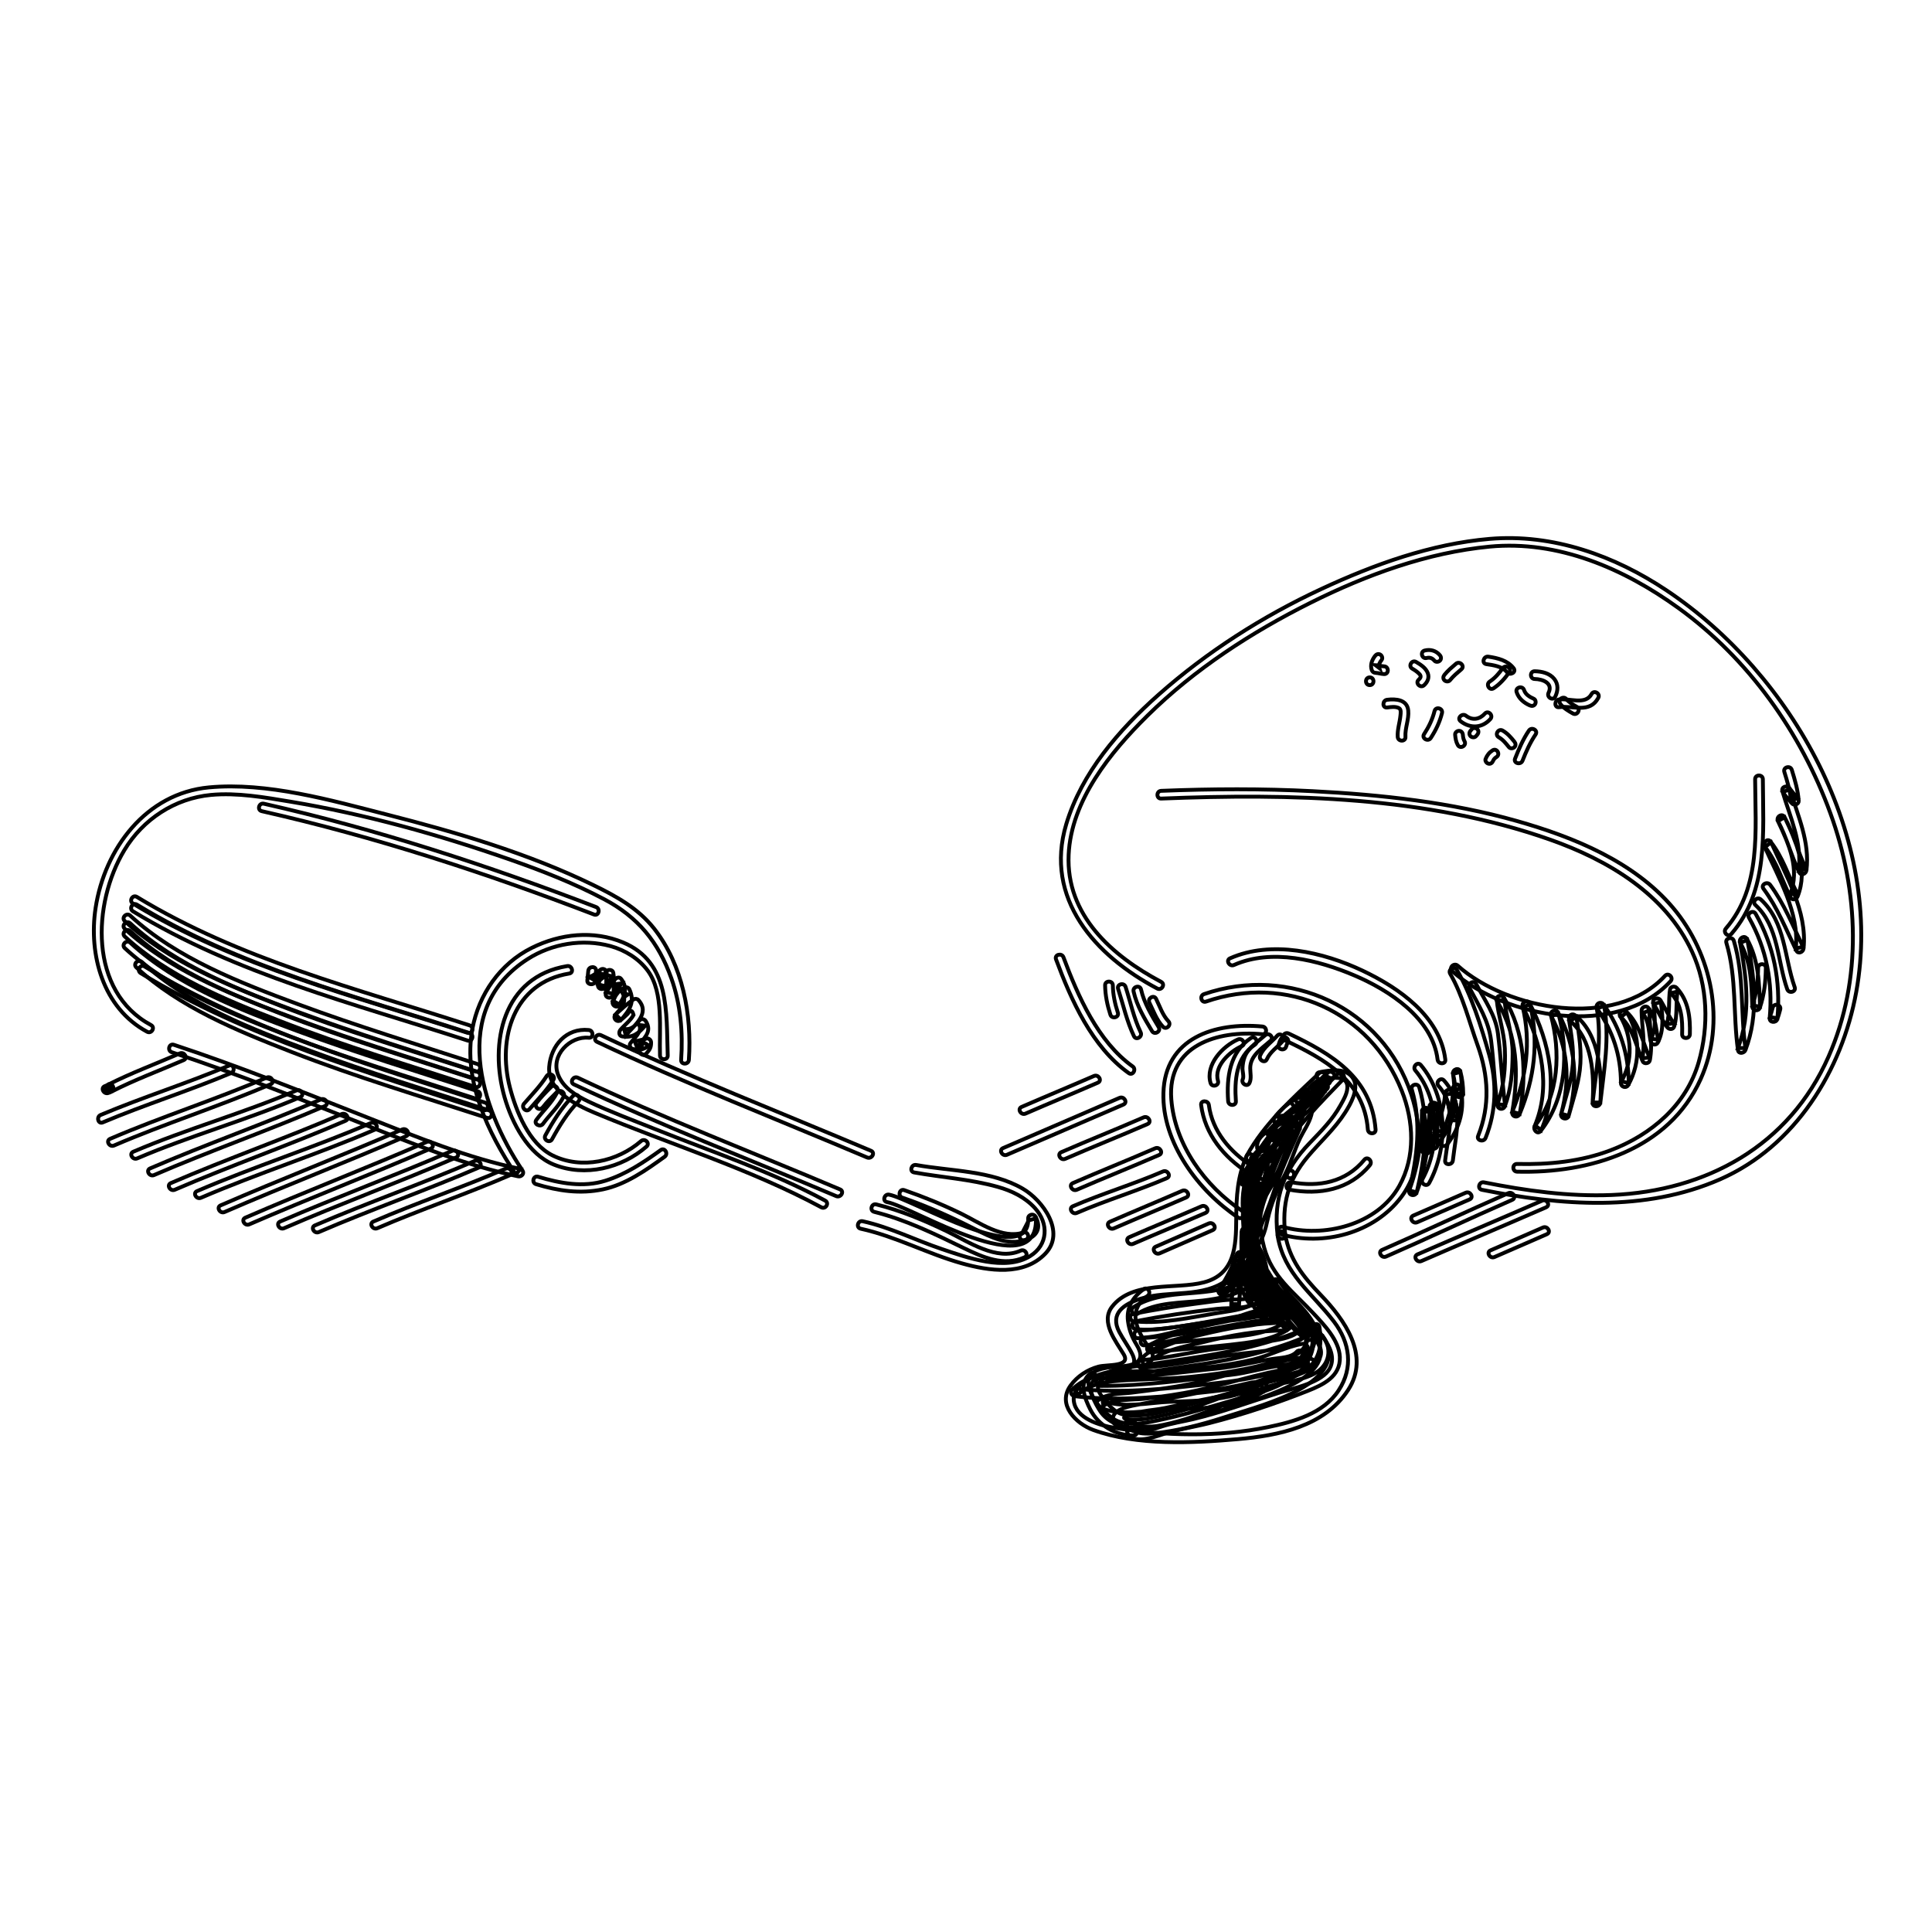 <?xml version="1.0" encoding="UTF-8" standalone="no"?>
<!-- Generator: Adobe Illustrator 16.0.0, SVG Export Plug-In . SVG Version: 6.00 Build 0)  -->

<svg
   xmlns:dc="http://purl.org/dc/elements/1.1/"
   xmlns:cc="http://creativecommons.org/ns#"
   xmlns:rdf="http://www.w3.org/1999/02/22-rdf-syntax-ns#"
   xmlns:svg="http://www.w3.org/2000/svg"
   xmlns="http://www.w3.org/2000/svg"
   xmlns:sodipodi="http://sodipodi.sourceforge.net/DTD/sodipodi-0.dtd"
   xmlns:inkscape="http://www.inkscape.org/namespaces/inkscape"
   version="1.1"
   id="Layer_2"
   x="0px"
   y="0px"
   width="500px"
   height="500px"
   viewBox="0 0 500 500"
   enable-background="new 0 0 500 500"
   xml:space="preserve"
   inkscape:version="0.91 r13725"
   sodipodi:docname="lak.svg"><defs
     id="defs683" /><sodipodi:namedview
     pagecolor="#ffffff"
     bordercolor="#666666"
     borderopacity="1"
     objecttolerance="10"
     gridtolerance="10"
     guidetolerance="10"
     inkscape:pageopacity="0"
     inkscape:pageshadow="2"
     inkscape:window-width="1440"
     inkscape:window-height="837"
     id="namedview681"
     showgrid="false"
     inkscape:zoom="0.472"
     inkscape:cx="-13.771186"
     inkscape:cy="250"
     inkscape:window-x="-8"
     inkscape:window-y="-8"
     inkscape:window-maximized="1"
     inkscape:current-layer="Layer_2" /><g
     id="g3"
     style="fill:none;stroke:#000000;stroke-opacity:1"><g
       id="g5"
       style="fill:none;stroke:#000000;stroke-opacity:1"><path
         d="M165.909,295.307c-6.135,5.334-15.458,7.414-22.908,3.711c-6.12-3.043-9.43-11.386-11.039-17.573    c-3.315-12.756,0.985-27.147,15.357-29.497c1.271-0.208,0.73-2.135-0.531-1.929c-16.632,2.719-20.285,19.847-16.187,34.023    c1.894,6.552,6.062,14.694,12.763,17.366c8.07,3.219,17.51,0.921,23.959-4.688C168.298,295.873,166.877,294.465,165.909,295.307    L165.909,295.307z"
         id="path7"
         style="fill:none;stroke:#000000;stroke-opacity:1" /></g></g><g
     id="g9"
     style="fill:none;stroke:#000000;stroke-opacity:1"><g
       id="g11"
       style="fill:none;stroke:#000000;stroke-opacity:1"><path
         d="M44.459,272.317c16.862,5.562,33.327,12.2,49.836,18.714c12.97,5.117,26.119,10.578,39.823,13.408    c0.795,0.165,1.654-0.686,1.129-1.469c-10.99-16.409-18.92-41.79,1.312-54.762c6.266-4.017,14.229-5.313,21.406-3.367    c3.754,1.018,7.377,3.246,9.696,6.396c4.183,5.681,2.917,15.288,3.146,21.923c0.044,1.286,2.044,1.29,2,0    c-0.387-11.272,0.646-24.156-11.552-29.252c-7.681-3.209-16.281-2.254-23.625,1.396c-8.224,4.087-13.731,12.05-15.379,20.979    c-2.472,13.387,4.037,26.899,11.27,37.698c0.376-0.49,0.753-0.979,1.129-1.469c-13.707-2.832-26.845-8.303-39.823-13.409    c-16.516-6.5-32.972-13.151-49.836-18.713C43.762,269.984,43.24,271.916,44.459,272.317L44.459,272.317z"
         id="path13"
         style="fill:none;stroke:#000000;stroke-opacity:1" /></g></g><g
     id="g15"
     style="fill:none;stroke:#000000;stroke-opacity:1"><g
       id="g17"
       style="fill:none;stroke:#000000;stroke-opacity:1"><path
         d="M152.374,266.569c-5.818-0.592-9.811,4.013-10.241,9.535c-0.484,6.218,7.065,9.916,11.724,11.869    c19.493,8.176,40.043,14.431,58.688,24.473c1.135,0.611,2.146-1.115,1.01-1.727c-14.027-7.556-29.152-12.563-43.903-18.463    c-5.772-2.309-11.749-4.53-17.371-7.184c-3.15-1.486-6.478-3.507-7.83-6.875c-2.033-5.064,3.089-10.12,7.923-9.629    C153.657,268.7,153.644,266.698,152.374,266.569L152.374,266.569z"
         id="path19"
         style="fill:none;stroke:#000000;stroke-opacity:1" /></g></g><g
     id="g21"
     style="fill:none;stroke:#000000;stroke-opacity:1"><g
       id="g23"
       style="fill:none;stroke:#000000;stroke-opacity:1"><path
         d="M154.523,269.637c22.924,10.84,46.551,20.027,69.888,29.916c1.173,0.497,2.194-1.225,1.01-1.727    c-23.336-9.889-46.965-19.077-69.888-29.916C154.374,267.362,153.358,269.086,154.523,269.637L154.523,269.637z"
         id="path25"
         style="fill:none;stroke:#000000;stroke-opacity:1" /></g></g><g
     id="g27"
     style="fill:none;stroke:#000000;stroke-opacity:1"><g
       id="g29"
       style="fill:none;stroke:#000000;stroke-opacity:1"><path
         d="M148.523,280.637c22.254,10.522,45.233,19.32,67.888,28.916c1.173,0.497,2.194-1.226,1.01-1.727    c-22.654-9.596-45.634-18.395-67.888-28.916C148.374,278.362,147.358,280.086,148.523,280.637L148.523,280.637z"
         id="path31"
         style="fill:none;stroke:#000000;stroke-opacity:1" /></g></g><g
     id="g33"
     style="fill:none;stroke:#000000;stroke-opacity:1"><g
       id="g35"
       style="fill:none;stroke:#000000;stroke-opacity:1"><path
         d="M236.569,303.425c7.207,1.295,14.553,1.746,21.628,3.731c3.645,1.021,7.073,2.677,9.647,5.501    c3.667,4.021,3.369,9.562-1.26,12.424c-6.472,4.001-16.376,0.351-22.858-1.831c-6.815-2.292-13.415-5.652-20.461-7.193    c-1.257-0.275-1.791,1.652-0.531,1.928c8.979,1.965,17.309,6.478,26.163,8.962c7.062,1.982,16.041,3.343,21.645-2.521    c5.312-5.56-0.665-13.783-5.868-16.808c-8.104-4.71-18.587-4.506-27.573-6.12C235.84,301.271,235.301,303.197,236.569,303.425    L236.569,303.425z"
         id="path37"
         style="fill:none;stroke:#000000;stroke-opacity:1" /></g></g><g
     id="g39"
     style="fill:none;stroke:#000000;stroke-opacity:1"><g
       id="g41"
       style="fill:none;stroke:#000000;stroke-opacity:1"><path
         d="M39.089,265.292c-16.149-8.658-15.217-31.464-6.914-45.261c4.822-8.013,13.094-13.435,22.429-14.305    c6.789-0.633,13.893,0.629,20.559,1.742c19.32,3.225,38.432,8.553,56.905,15.015c8.286,2.898,16.515,6.124,24.284,10.231    c8.737,4.619,14.054,11.057,17.416,20.539c2.385,6.728,3.001,13.965,2.512,21.043c-0.089,1.288,1.912,1.279,2,0    c0.804-11.632-1.597-24.542-8.948-33.922c-4.172-5.325-9.901-8.462-15.905-11.378c-16.869-8.193-35.28-13.59-53.396-18.215    c-14.412-3.68-30.914-8.407-45.964-7.003c-16.294,1.52-26.971,15.868-29.322,31.159c-1.868,12.151,1.916,25.961,13.335,32.083    C39.216,267.628,40.226,265.901,39.089,265.292L39.089,265.292z"
         id="path43"
         style="fill:none;stroke:#000000;stroke-opacity:1" /></g></g><g
     id="g45"
     style="fill:none;stroke:#000000;stroke-opacity:1"><g
       id="g47"
       style="fill:none;stroke:#000000;stroke-opacity:1"><path
         d="M331.479,319.437c11.051,3.131,24.125-0.289,31.188-9.672c5.666-7.527,5.39-17.908,2.596-26.462    c-7.387-22.616-31.608-33.637-53.678-26.023c-1.212,0.418-0.691,2.35,0.531,1.928c20.786-7.169,42.496,2.509,50.655,23.071    c3.121,7.864,3.589,17.072-0.621,24.615c-5.663,10.149-19.643,13.588-30.141,10.615    C330.767,317.156,330.239,319.086,331.479,319.437L331.479,319.437z"
         id="path49"
         style="fill:none;stroke:#000000;stroke-opacity:1" /></g></g><g
     id="g51"
     style="fill:none;stroke:#000000;stroke-opacity:1"><g
       id="g53"
       style="fill:none;stroke:#000000;stroke-opacity:1"><path
         d="M326.701,265.657c-12.376-1.128-25.217,2.951-25.609,17.216c-0.354,12.894,9.101,25.406,19.341,32.231    c1.077,0.718,2.077-1.016,1.01-1.727c-9.586-6.39-17.402-17.141-18.309-28.879c-1.083-14.043,11.933-17.901,23.567-16.842    C327.986,267.774,327.975,265.773,326.701,265.657L326.701,265.657z"
         id="path55"
         style="fill:none;stroke:#000000;stroke-opacity:1" /></g></g><g
     id="g57"
     style="fill:none;stroke:#000000;stroke-opacity:1"><g
       id="g59"
       style="fill:none;stroke:#000000;stroke-opacity:1"><path
         d="M300.508,254.108c-12.762-6.748-24.644-17.284-23.946-32.881c0.631-14.091,10.849-26.589,20.41-36.026    c12.213-12.052,26.945-21.59,42.244-29.233c14.402-7.196,30.186-12.967,46.305-14.505c17.743-1.693,34.759,5.686,48.906,15.925    c18.024,13.045,31.663,32.226,39.257,53.03c7.393,20.25,8.347,43.084-0.462,63.037c-10.179,23.059-31.638,34.812-56.125,35.808    c-11.087,0.451-22.205-1.103-33.051-3.267c-1.259-0.252-1.796,1.676-0.531,1.928c20.352,4.062,42.166,5.823,61.644-2.723    c19.453-8.535,31.537-28.118,35.229-48.457c7.229-39.836-16.471-82.169-49.056-103.939c-13.521-9.033-29.455-14.729-45.811-13.342    c-15.144,1.284-29.911,6.616-43.597,12.985c-15.209,7.078-29.598,16.26-42.153,27.401c-10.182,9.035-19.846,20.18-23.826,33.449    c-5.781,19.27,7.457,34.026,23.554,42.537C300.638,256.438,301.648,254.711,300.508,254.108L300.508,254.108z"
         id="path61"
         style="fill:none;stroke:#000000;stroke-opacity:1" /></g></g><g
     id="g63"
     style="fill:none;stroke:#000000;stroke-opacity:1"><g
       id="g65"
       style="fill:none;stroke:#000000;stroke-opacity:1"><path
         d="M300.51,206.669c33.387-1.345,68.746-0.603,100.568,10.596c14.99,5.275,29.922,14.091,36.824,29.034    c4.103,8.883,4.397,19.315,1.709,28.618c-3.205,11.087-12.263,18.749-22.734,22.751c-7.69,2.939-16.08,3.769-24.255,3.56    c-1.29-0.033-1.287,1.967,0,2c18.721,0.479,39.279-5.624,47.518-23.988c6.586-14.682,2.961-32.318-7.191-44.335    c-10.073-11.922-25.682-18.253-40.312-22.409c-17.149-4.871-35.123-6.821-52.879-7.737c-13.068-0.674-26.175-0.615-39.247-0.088    C299.225,204.721,299.22,206.721,300.51,206.669L300.51,206.669z"
         id="path67"
         style="fill:none;stroke:#000000;stroke-opacity:1" /></g></g><g
     id="g69"
     style="fill:none;stroke:#000000;stroke-opacity:1"><g
       id="g71"
       style="fill:none;stroke:#000000;stroke-opacity:1"><path
         d="M319.35,249.74c9.767-4.324,21.806-1.284,31.166,2.698c9.02,3.838,20.259,11.144,21.532,21.791    c0.151,1.264,2.153,1.279,2,0c-1.34-11.201-12.005-18.569-21.414-23.02c-10.159-4.805-23.57-7.944-34.294-3.196    C317.163,248.534,318.182,250.257,319.35,249.74L319.35,249.74z"
         id="path73"
         style="fill:none;stroke:#000000;stroke-opacity:1" /></g></g><g
     id="g75"
     style="fill:none;stroke:#000000;stroke-opacity:1"><g
       id="g77"
       style="fill:none;stroke:#000000;stroke-opacity:1"><path
         d="M375.837,251.333c13.73,12.256,42.755,17.469,56.492,2.621c0.874-0.945-0.536-2.362-1.414-1.414    c-12.943,13.989-40.718,8.935-53.664-2.622C376.292,249.062,374.873,250.472,375.837,251.333L375.837,251.333z"
         id="path79"
         style="fill:none;stroke:#000000;stroke-opacity:1" /></g></g><g
     id="g81"
     style="fill:none;stroke:#000000;stroke-opacity:1"><g
       id="g83"
       style="fill:none;stroke:#000000;stroke-opacity:1"><path
         d="M448.064,241.715c9.667-11.196,8.222-26.245,8.162-40.048c-0.006-1.29-2.006-1.29-2,0    c0.057,13.158,1.667,27.929-7.576,38.634C445.812,241.272,447.221,242.693,448.064,241.715L448.064,241.715z"
         id="path85"
         style="fill:none;stroke:#000000;stroke-opacity:1" /></g></g><g
     id="g87"
     style="fill:none;stroke:#000000;stroke-opacity:1"><g
       id="g89"
       style="fill:none;stroke:#000000;stroke-opacity:1"><path
         d="M333.668,307.885c7.817,1.457,15.616,0.025,20.853-6.344c0.812-0.987-0.595-2.411-1.414-1.414    c-4.784,5.82-11.754,7.163-18.907,5.83C332.939,305.722,332.401,307.649,333.668,307.885L333.668,307.885z"
         id="path91"
         style="fill:none;stroke:#000000;stroke-opacity:1" /></g></g><g
     id="g93"
     style="fill:none;stroke:#000000;stroke-opacity:1"><g
       id="g95"
       style="fill:none;stroke:#000000;stroke-opacity:1"><path
         d="M333.934,304.921c1.29,0,1.29-2,0-2S332.644,304.921,333.934,304.921L333.934,304.921z"
         id="path97"
         style="fill:none;stroke:#000000;stroke-opacity:1" /></g></g><g
     id="g99"
     style="fill:none;stroke:#000000;stroke-opacity:1"><g
       id="g101"
       style="fill:none;stroke:#000000;stroke-opacity:1"><path
         d="M310.851,285.972c0.983,7.616,5.861,13.441,12.137,17.551c1.083,0.709,2.084-1.023,1.01-1.727    c-5.605-3.672-10.262-8.971-11.146-15.824C312.688,284.711,310.686,284.695,310.851,285.972L310.851,285.972z"
         id="path103"
         style="fill:none;stroke:#000000;stroke-opacity:1" /></g></g><g
     id="g105"
     style="fill:none;stroke:#000000;stroke-opacity:1"><g
       id="g107"
       style="fill:none;stroke:#000000;stroke-opacity:1"><path
         d="M332.633,319.637c-0.924-7.936,0.656-14.164,5.823-20.314c3.256-3.874,6.931-7.12,9.682-11.414    c1.351-2.109,3.584-6.011,2.169-8.591c-1.72-3.136-5.924-2.369-8.837-1.832c-1.268,0.233-0.729,2.16,0.531,1.928    c1.728-0.317,6.303-1.438,6.675,1.494c0.226,1.775-0.98,3.736-1.795,5.206c-2.059,3.716-5.051,6.693-7.962,9.725    c-6.651,6.925-9.404,14.201-8.286,23.799C330.78,320.902,332.782,320.916,332.633,319.637L332.633,319.637z"
         id="path109"
         style="fill:none;stroke:#000000;stroke-opacity:1" /></g></g><g
     id="g111"
     style="fill:none;stroke:#000000;stroke-opacity:1"><g
       id="g113"
       style="fill:none;stroke:#000000;stroke-opacity:1"><path
         d="M322.628,299.151c-2.383,5.274-2.662,10.495-2.691,16.207c-0.036,7.208-0.356,14.406-8.371,16.512    c-7.294,1.915-18.483-0.526-23.77,6.31c-3.075,3.977,1.009,8.938,3.018,12.326c1.956,3.299-4.277,2.564-6.549,3.186    c-2.873,0.786-5.441,2.469-7.193,4.87c-3.578,4.904,1.357,9.87,5.842,11.503c11.303,4.114,25.663,3.413,37.441,2.383    c10.526-0.92,22.378-3.261,28.535-12.717c5.81-8.923-0.957-18.224-7.106-24.633c-4.497-4.686-8.096-9.129-9.187-15.727    c-0.209-1.271-2.137-0.729-1.928,0.531c1.609,9.744,8.879,14.729,14.54,22.114c4.18,5.453,5.063,11.929,1.251,17.783    c-3.941,6.054-11.644,8.157-18.262,9.528c-12.699,2.63-27.023,2.304-39.792,0.188c-3.751-0.622-9.923-2.351-10.499-6.906    c-0.518-4.088,4.746-6.403,7.831-7.247c2.687-0.734,9.753,0.023,7.27-4.976c-0.98-1.975-2.33-3.739-3.353-5.693    c-2.49-4.76,1.209-7.205,5.508-8.572c7.365-2.343,16.212-0.029,22.654-5.053c2.719-2.12,3.479-6.023,3.793-9.223    c0.723-7.369-0.397-14.729,2.744-21.685C324.881,298.995,323.158,297.978,322.628,299.151L322.628,299.151z"
         id="path115"
         style="fill:none;stroke:#000000;stroke-opacity:1" /></g></g><g
     id="g117"
     style="fill:none;stroke:#000000;stroke-opacity:1"><g
       id="g119"
       style="fill:none;stroke:#000000;stroke-opacity:1"><path
         d="M341.417,277.742c-6.837,6.438-14.241,13.062-18.789,21.409c-0.617,1.133,1.109,2.143,1.727,1.01    c4.465-8.192,11.762-14.682,18.477-21.005C343.771,278.271,342.354,276.859,341.417,277.742L341.417,277.742z"
         id="path121"
         style="fill:none;stroke:#000000;stroke-opacity:1" /></g></g><g
     id="g123"
     style="fill:none;stroke:#000000;stroke-opacity:1"><g
       id="g125"
       style="fill:none;stroke:#000000;stroke-opacity:1"><path
         d="M226.247,313.626c8.172,2.049,15.686,5.729,23.229,9.395c4.926,2.394,10.357,4.788,15.682,2.369    c1.173-0.532,0.155-2.256-1.01-1.727c-6.166,2.801-13.583-2.338-19-4.958c-5.92-2.862-11.979-5.405-18.37-7.007    C225.527,311.384,224.997,313.312,226.247,313.626L226.247,313.626z"
         id="path127"
         style="fill:none;stroke:#000000;stroke-opacity:1" /></g></g><g
     id="g129"
     style="fill:none;stroke:#000000;stroke-opacity:1"><g
       id="g131"
       style="fill:none;stroke:#000000;stroke-opacity:1"><path
         d="M233.489,309.936c6.517,2.247,12.774,5.067,18.908,8.202c4.059,2.074,8.411,4.241,13,2.77    c1.224-0.392,0.7-2.323-0.531-1.928c-5.493,1.761-11.34-2.567-16.104-4.886c-4.785-2.328-9.713-4.353-14.742-6.086    C232.798,307.586,232.277,309.519,233.489,309.936L233.489,309.936z"
         id="path133"
         style="fill:none;stroke:#000000;stroke-opacity:1" /></g></g><g
     id="g135"
     style="fill:none;stroke:#000000;stroke-opacity:1"><g
       id="g137"
       style="fill:none;stroke:#000000;stroke-opacity:1"><path
         d="M229.569,311.101c6.624,1.232,39.156,21.73,38.527,4.229c-0.621,0.168-1.242,0.337-1.863,0.505    c-0.551,1.068-1.102,2.138-1.652,3.207c-1.249,0.317-0.719,2.246,0.531,1.928c3.194-0.812,4.532-3.181,2.848-6.145    c-0.483-0.85-1.899-0.498-1.863,0.505c0.477,13.272-30.065-5.055-35.996-6.157C228.84,308.938,228.302,310.865,229.569,311.101    L229.569,311.101z"
         id="path139"
         style="fill:none;stroke:#000000;stroke-opacity:1" /></g></g><g
     id="g141"
     style="fill:none;stroke:#000000;stroke-opacity:1"><g
       id="g143"
       style="fill:none;stroke:#000000;stroke-opacity:1"><path
         d="M273.295,248.268c3.938,10.604,9.335,22.681,18.817,29.447c1.053,0.751,2.05-0.984,1.01-1.727    c-8.963-6.396-14.181-18.243-17.899-28.251C274.778,246.539,272.845,247.057,273.295,248.268L273.295,248.268z"
         id="path145"
         style="fill:none;stroke:#000000;stroke-opacity:1" /></g></g><g
     id="g147"
     style="fill:none;stroke:#000000;stroke-opacity:1"><g
       id="g149"
       style="fill:none;stroke:#000000;stroke-opacity:1"><path
         d="M375.305,252.006c3.274,5.644,4.906,12.416,7.112,18.543c2.812,7.811,3.244,15.605,0.124,23.416    c-0.479,1.198,1.456,1.714,1.928,0.531c2.778-6.952,2.962-14.291,0.947-21.47c-2.031-7.24-4.615-15.533-8.385-22.03    C376.385,249.881,374.656,250.888,375.305,252.006L375.305,252.006z"
         id="path151"
         style="fill:none;stroke:#000000;stroke-opacity:1" /></g></g><g
     id="g153"
     style="fill:none;stroke:#000000;stroke-opacity:1"><g
       id="g155"
       style="fill:none;stroke:#000000;stroke-opacity:1"><path
         d="M152.25,251.25c-0.083,0.833-0.167,1.667-0.25,2.5c-0.082,0.815,0.894,1.164,1.505,0.863    c1.271-0.624,2.191-1.188,3.202-2.156c-0.569-0.235-1.138-0.472-1.707-0.707c0.105,1.002,0.034,1.997-0.214,2.984    c-0.312,1.281,1.463,1.705,1.929,0.531c0.581-0.853,1.162-1.706,1.743-2.559c-0.557-0.147-1.114-0.294-1.671-0.441    c0.274,1.703,0.055,3.294-0.036,4.984c-0.058,1.073,1.335,1.255,1.863,0.505c0.759-1.078,1.491-2.173,2.25-3.25    c-0.523,0.067-1.047,0.135-1.57,0.202c0.431,1.613,0.212,3.043-0.656,4.288c0.576,0.337,1.151,0.673,1.727,1.01    c0.382-1.112,1.096-1.992,2.142-2.642c-0.456-0.119-0.912-0.239-1.368-0.358c1.186,2.528-0.439,3.937-1.844,5.538    c-0.851,0.971,0.445,2.271,1.414,1.414c0.591-0.507,1.167-1.031,1.728-1.572c0.686-1.141,1.193-1.042,1.521,0.297    c-0.783,1.457-2.355,2.597-3.414,3.861c-0.431,0.515-0.369,1.535,0.441,1.671c2.708,0.457,4.228-0.716,5.973-2.757    c-0.523-0.067-1.047-0.135-1.57-0.202c1.03,1.632-1.433,3.588-2.25,4.74c-0.372,0.524,0.008,1.324,0.598,1.469    c1.81,0.446,2.682,0.177,4.271-0.851c-0.502-0.288-1.003-0.575-1.505-0.863c-0.236,0.515-0.471,1.028-0.707,1.543    c-0.879,0.941,0.532,2.358,1.414,1.414c0.927-0.993,1.322-1.602,1.293-2.957c-0.016-0.727-0.849-1.288-1.505-0.863    c-0.91,0.216-1.819,0.433-2.729,0.649c0.199,0.489,0.398,0.979,0.598,1.469c1.63-2.3,4.092-3.843,2.25-6.76    c-0.322-0.51-1.136-0.711-1.57-0.202c-1.044,1.221-1.996,2.585-4.027,2.243c0.147,0.557,0.294,1.114,0.441,1.671    c2.223-2.654,6.422-5.669,3.25-9.164c-0.289-0.318-0.852-0.393-1.212-0.156c-1.725,1.132-3.16,2.543-4.702,3.906    c0.471,0.472,0.943,0.942,1.414,1.414c2.256-2.572,3.705-4.659,2.156-7.962c-0.23-0.491-0.932-0.618-1.368-0.358    c-1.437,0.854-2.157,1.834-2.858,3.358c-0.529,1.15,1.09,2.155,1.727,1.01c1.325-2.386,2.162-4.421,0.344-6.712    c-0.432-0.544-1.238-0.271-1.57,0.202c-0.759,1.078-1.491,2.173-2.25,3.25c0.621,0.168,1.242,0.337,1.863,0.505    c0.102-1.904,0.267-3.632-0.036-5.516c-0.122-0.755-1.191-0.944-1.671-0.441c-1.043,1.092-1.699,2.035-2.257,3.441    c0.643,0.177,1.286,0.354,1.929,0.531c0.306-1.253,0.345-2.217,0.286-3.516c-0.04-0.869-1.061-1.327-1.707-0.707    c-0.818,0.799-1.751,1.413-2.798,1.844c0.502,0.288,1.003,0.575,1.505,0.863c0.083-0.833,0.167-1.667,0.25-2.5    C154.378,249.967,152.377,249.979,152.25,251.25L152.25,251.25z"
         id="path157"
         style="fill:none;stroke:#000000;stroke-opacity:1" /></g></g><g
     id="g159"
     style="fill:none;stroke:#000000;stroke-opacity:1"><g
       id="g161"
       style="fill:none;stroke:#000000;stroke-opacity:1"><path
         d="M346.127,277.96c-8.16,8.441-16.854,16.841-20.729,28.219c-1.734,5.095-1.507,10.419-0.533,15.632    c1.174,6.28,4.089,10.253,8.674,14.514c3.241,3.012,6.452,6.272,9.005,9.889c1.591,2.253,2.995,5.111,1.645,7.82    c-1.872,3.754-9.388,5.225-13.016,6.357c-7.46,2.329-14.808,5.073-22.414,6.885c-2.753,0.655-5.601,1.062-8.287,1.954    c-1,0.332-7.646,2.766-6.673-0.463c0.373-1.238-1.557-1.763-1.928-0.531c-0.94,3.121,0.784,4.479,3.839,4.245    c1.803-0.139,3.587-0.765,5.293-1.322c3.841-1.255,7.94-1.841,11.861-2.832c8.462-2.14,17.319-5.102,25.438-8.313    c4.164-1.648,8.644-3.77,8.448-8.816c-0.169-4.35-4.14-8.398-6.91-11.37c-5.112-5.485-10.652-9.407-12.699-17.023    c-4.878-18.148,8.919-31.552,20.4-43.429C348.438,278.447,347.024,277.031,346.127,277.96L346.127,277.96z"
         id="path163"
         style="fill:none;stroke:#000000;stroke-opacity:1" /></g></g><g
     id="g165"
     style="fill:none;stroke:#000000;stroke-opacity:1"><g
       id="g167"
       style="fill:none;stroke:#000000;stroke-opacity:1"><path
         d="M282.162,355.471c-3.078,2.356-1.454,6.42,0.002,9.298c2.079,4.111,6.577,6.736,11.17,6.732c1.29-0.001,1.29-2.001,0-2    c-3.126,0.003-6.782-1.559-8.566-4.232c-1.128-1.691-3.841-6.353-1.596-8.071C284.181,356.425,283.187,354.687,282.162,355.471    L282.162,355.471z"
         id="path169"
         style="fill:none;stroke:#000000;stroke-opacity:1" /></g></g><g
     id="g171"
     style="fill:none;stroke:#000000;stroke-opacity:1"><g
       id="g173"
       style="fill:none;stroke:#000000;stroke-opacity:1"><path
         d="M295.995,333.638c-2.779,1.951-4.55,4.798-4.068,8.327c0.309,2.261,1.027,4.105,2.21,6.041    c3.089,5.057-1.67,5.522-5.59,5.736c-2.142,0.116-7.033,0.717-6.897,3.887c0.164,3.796,3.346,7.294,6.282,9.428    c3.567,2.591,9.477,1.008,13.331,0.183c7.432-1.59,14.663-4.041,21.996-6.016c7.647-2.06,16.575-5.547,16.741-14.723    c0.023-1.29-1.977-1.288-2,0c-0.156,8.642-9.476,11.233-16.368,13.089c-4.564,1.229-9.086,2.615-13.639,3.889    c-5.297,1.48-11.302,3.483-16.853,2.681c-2.713-0.393-4.554-2.902-6.079-4.935c-3.01-4.01,2.072-5.405,4.855-5.558    c2.151-0.117,5.424-0.3,6.957-2.126c0.869-1.034,2.101-2.512,1.073-3.94c-3.104-4.315-6.909-10.048-0.942-14.236    C298.052,334.63,297.054,332.895,295.995,333.638L295.995,333.638z"
         id="path175"
         style="fill:none;stroke:#000000;stroke-opacity:1" /></g></g><g
     id="g177"
     style="fill:none;stroke:#000000;stroke-opacity:1"><g
       id="g179"
       style="fill:none;stroke:#000000;stroke-opacity:1"><path
         d="M343.627,277.626c-0.5,0.444-1,0.89-1.5,1.334c-0.667,0.594-0.128,1.707,0.707,1.707c0.167,0,0.333,0,0.5,0    c-0.089-0.654-0.177-1.31-0.266-1.964c-1.882,0.67-3.229,1.53-4.432,3.125c-0.562,0.744,0.358,1.665,1.129,1.469    c1.212-0.308,2.28-0.74,3.406-1.267c1.042-0.487,0.299-2.14-0.771-1.827c-2.942,0.857-5.588,2.256-7.774,4.423    c-0.748,0.741,0.026,1.862,0.973,1.671c1.819-0.367,3.484-0.791,5.072-1.767c0.785-0.482,0.538-1.973-0.505-1.863    c-3.783,0.396-8.23,3.576-10.363,6.661c-0.443,0.641,0.15,1.502,0.863,1.505c5.743,0.021,9.066-4.025,12.196-8.328    c0.701-0.963-0.768-1.931-1.57-1.212c-4.293,3.842-9.159,7-13,11.333c-0.735,0.83,0.199,2.171,1.212,1.57    c1.853-1.098,3.552-2.399,5.5-3.333c-0.404-0.523-0.808-1.047-1.212-1.57c-2.34,2.189-8.741,3.646-8.459,7.707    c0.089,1.279,2.09,1.288,2,0c-0.186-2.671,6.164-4.693,7.873-6.293c0.875-0.819-0.233-2.039-1.212-1.57    c-1.948,0.933-3.646,2.235-5.5,3.333c0.404,0.523,0.808,1.047,1.212,1.57c3.841-4.333,8.707-7.491,13-11.333    c-0.523-0.404-1.047-0.808-1.57-1.212c-2.684,3.688-5.479,7.356-10.47,7.338c0.288,0.502,0.575,1.003,0.863,1.505    c1.646-2.38,5.677-5.361,8.637-5.671c-0.168-0.621-0.337-1.242-0.505-1.863c-1.476,0.907-2.93,1.229-4.594,1.565    c0.324,0.557,0.648,1.114,0.973,1.671c1.957-1.939,4.259-3.142,6.892-3.909c-0.257-0.608-0.514-1.218-0.771-1.827    c-0.925,0.506-1.901,0.86-2.928,1.065c0.376,0.489,0.753,0.979,1.129,1.469c0.826-1.126,1.905-1.861,3.236-2.207    c1.034-0.368,0.91-1.964-0.266-1.964c-0.167,0-0.333,0-0.5,0c0.235,0.569,0.472,1.138,0.707,1.707c0.5-0.444,1-0.89,1.5-1.334    C346.007,278.182,344.587,276.772,343.627,277.626L343.627,277.626z"
         id="path181"
         style="fill:none;stroke:#000000;stroke-opacity:1" /></g></g><g
     id="g183"
     style="fill:none;stroke:#000000;stroke-opacity:1"><g
       id="g185"
       style="fill:none;stroke:#000000;stroke-opacity:1"><path
         d="M332.995,291.137c-3.333,2.482-6.305,5.184-9.035,8.323c-0.84,0.966,0.473,2.313,1.414,1.414    c1.714-1.638,3.502-3.162,5.333-4.667c0.874-0.718-0.31-2.258-1.212-1.57c-3.816,2.91-6.667,6.382-8.292,10.931    c-0.399,1.115,1.233,1.677,1.827,0.771c2.704-4.128,5.632-8.097,8.167-12.333c-0.609-0.257-1.219-0.514-1.827-0.771    c-0.735,2.128-1.599,4.204-2.334,6.333c-0.392,1.131,1.22,1.656,1.827,0.771c1.666-2.427,3.835-4.407,5.5-6.833    c0.64-0.932-0.856-2.096-1.57-1.212c-3.086,3.82-5.319,8.067-7.322,12.535c0.621,0.168,1.242,0.337,1.863,0.505    c-0.008-1.925,0.641-3.442,1.13-5.234c-0.643-0.177-1.285-0.354-1.928-0.531c-1.217,4.778-2.726,9.454-3.5,14.334    c0.654,0.089,1.31,0.177,1.964,0.266c-0.287-2.557,0.118-4.884,0.631-7.401c0.26-1.271-1.49-1.741-1.928-0.531    c-0.911,2.513-1.496,5.045-2,7.667c0.654,0.089,1.31,0.177,1.964,0.266c-0.131-4.017,1.867-7.561,2.333-11.5    c0.102-0.859-1.169-1.337-1.707-0.707c-4.135,4.834-2.523,13.742-1.59,19.473c0.643-0.177,1.285-0.354,1.928-0.531    c-0.452-1.978-0.765-3.869-0.964-5.901c-0.123-1.258-2.033-1.311-2,0c0.107,4.261,0.825,8.456,2.637,12.338    c0.431,0.924,1.88,0.444,1.863-0.505c-0.049-2.772-0.778-5.274-1.536-7.932c-0.643,0.177-1.285,0.354-1.928,0.531    c1.206,3.367,1.955,6.859,3.333,10.166c0.486,1.169,2.192,0.762,1.928-0.531c-0.532-2.607-1.219-5.876-3.423-7.607    c-0.583-0.458-1.83-0.273-1.707,0.707c0.236,1.879,0.535,3.733,0.869,5.599c0.197,1.104,2.104,0.853,1.964-0.266    c-0.604-4.823-0.811-9.642-0.833-14.5c-0.667,0-1.333,0-2,0c0.347,5.387,0.734,10.758,1.536,16.099    c0.643-0.177,1.285-0.354,1.928-0.531c-0.854-3.549-1.607-7.06-3.101-10.405c-0.437-0.979-1.812-0.396-1.863,0.505    c-0.225,4.008,0.104,7.992,0.166,12c0.021,1.29,1.971,1.288,2,0c0.076-3.345,0.452-6.663,0.667-10    c0.074-1.157-1.651-1.318-1.964-0.266c-1.041,3.504-1.586,7.094-2.333,10.666c0.654,0.089,1.31,0.177,1.964,0.266    c-0.119-1.727-0.161-3.436-0.167-5.166c-0.004-1.098-1.773-1.404-1.964-0.266c-0.389,2.311-0.793,4.601-1.036,6.932    c-0.102,0.971,1.464,1.396,1.863,0.505c0.821-1.833,1.494-3.719,2.268-5.572c-0.643,0-1.285,0-1.928,0    c0.538,1.727,0.848,3.478,1.5,5.167c0.323,0.84,1.706,1.061,1.928,0c0.423-2.013,0.365-3.957,0.666-6    c-0.608,0.08-1.218,0.159-1.827,0.239c1.475,2.585,2.759,5.243,4.5,7.666c0.639,0.889,2.135,0.382,1.827-0.771    c-0.846-3.182-2.187-6.027-3.767-8.905c-0.628-1.145-2.269-0.14-1.727,1.01c1.938,4.108,4.145,7.999,6.833,11.666    c0.745,1.017,2.437,0.097,1.727-1.01c-1.438-2.241-2.993-4.271-4.823-6.202c-0.8-0.844-2.108,0.232-1.57,1.212    c1.674,3.051,3.956,5.505,6.323,8.036c0.472-0.472,0.942-0.942,1.414-1.414c-2.4-2.558-5.026-4.498-8.202-5.99    c-0.732-0.344-1.77,0.223-1.469,1.129c0.699,2.112,2.196,3.577,3.59,5.275c0.729,0.89,2.156-0.26,1.57-1.212    c-2.276-3.702-4.609-7.458-8.191-10.025c-0.456-0.326-1.097-0.068-1.368,0.358c-0.39,0.611-0.778,1.222-1.167,1.833    c0.621,0.168,1.242,0.337,1.863,0.505c-0.007-1.74,0.448-3.35,1.363-4.828c-0.609-0.257-1.219-0.514-1.827-0.771    c-1.094,3.167-2.543,5.989-4.399,8.761c-0.535,0.799,0.563,1.984,1.368,1.368c0.757-0.579,1.324-1.031,2.036-1.656    c0.847-0.743-0.31-2.266-1.212-1.57c-0.847,0.652-1.401,1.105-2.202,1.823c-0.964,0.863,0.453,2.265,1.414,1.414    c1.097-0.97,2.182-1.929,3.333-2.834c-0.557-0.147-1.114-0.294-1.671-0.441c0.603,1.962,0.096,3.921-0.036,5.901    c0.667,0,1.333,0,2,0c0.07-2.489,0.403-4.751,1.297-7.067c-0.608,0.08-1.218,0.159-1.827,0.239    c1.16,2.376,1.679,4.771,3.323,6.868c0.52,0.662,1.809,0.13,1.707-0.707c-0.377-3.117-0.864-6.197-1.536-9.266    c-0.241-1.104-2.015-0.859-1.964,0.266c0.211,4.714,1.705,9.312,4.626,13.041c0.688,0.878,1.818-0.111,1.671-0.973    c-0.691-4.053-1.448-8.092-2-12.167c-0.608,0.257-1.218,0.514-1.827,0.771c1.796,3.968,3.527,7.839,6.167,11.333    c0.63,0.833,2.227,0.392,1.827-0.771c-1.092-3.183-2.495-6.2-3.934-9.239c-0.575,0.337-1.151,0.673-1.727,1.01    c2.324,3.117,4.855,6.002,7.656,8.702c0.812,0.782,2.163-0.222,1.57-1.212c-1.424-2.378-2.995-4.622-4.667-6.833    c-0.755-0.999-2.441-0.102-1.727,1.01c2.807,4.36,7.61,7.374,9.566,12.261c0.557-0.324,1.114-0.648,1.671-0.973    c-4.738-4.454-9.274-9.407-12.511-14.965c-0.425-0.73-1.623-0.613-1.827,0.239c-1.533,6.404,3.288,9.344,6.101,14.438    c0.523-0.404,1.047-0.808,1.57-1.212c-2.993-3.283-6.828-5.796-8.677-9.965c-0.457-1.031-2.245-0.28-1.827,0.771    c1.512,3.81,3.981,6.701,7.292,9.098c0.895,0.647,1.749-0.559,1.368-1.368c-1.389-2.956-2.413-5.988-3.399-9.094    c-0.608,0.257-1.218,0.514-1.827,0.771c3.231,4.722,6.357,9.376,10.489,13.369c0.404-0.523,0.808-1.047,1.212-1.57    c-2.848-1.303-4.035-4.913-5.808-7.309c-0.523,0.404-1.047,0.808-1.57,1.212c2.884,2.267,5.353,4.724,6.844,8.131    c0.39,0.89,1.984,0.466,1.863-0.505c-0.217-1.729-0.237-1.906-0.703-3.599c-0.608,0.257-1.218,0.514-1.827,0.771    c3.338,4.978-1.702,8.298-5.902,9.198c-1.261,0.27-0.727,2.197,0.531,1.928c5.781-1.238,10.978-6.351,7.098-12.136    c-0.617-0.921-2.139-0.361-1.827,0.771c0.21,1.022,0.421,2.045,0.631,3.067c0.621-0.168,1.242-0.337,1.863-0.505    c-1.567-3.581-4.112-6.143-7.156-8.535c-0.811-0.638-2.306,0.219-1.57,1.212c2.004,2.708,3.283,6.543,6.524,8.025    c0.983,0.45,2.08-0.731,1.212-1.57c-4.003-3.868-7.049-8.395-10.177-12.965c-0.612-0.896-2.188-0.365-1.827,0.771    c1.036,3.267,2.143,6.468,3.601,9.572c0.456-0.456,0.912-0.912,1.368-1.368c-2.857-2.068-5.058-4.588-6.374-7.902    c-0.608,0.257-1.218,0.514-1.827,0.771c1.928,4.348,5.866,6.943,8.989,10.369c0.785,0.861,2.107-0.239,1.57-1.212    c-2.381-4.312-7.225-7.359-5.899-12.896c-0.608,0.08-1.218,0.159-1.827,0.239c3.392,5.823,7.869,10.713,12.823,15.369    c0.67,0.63,2.066,0.015,1.671-0.973c-2.06-5.149-6.828-8.173-9.768-12.739c-0.575,0.337-1.151,0.673-1.727,1.01    c1.672,2.21,3.242,4.454,4.667,6.833c0.523-0.404,1.047-0.808,1.57-1.212c-2.679-2.583-5.117-5.312-7.344-8.298    c-0.766-1.027-2.286-0.172-1.727,1.01c1.363,2.879,2.696,5.742,3.732,8.761c0.608-0.257,1.218-0.514,1.827-0.771    c-2.64-3.493-4.37-7.365-6.167-11.333c-0.513-1.133-1.965-0.241-1.827,0.771c0.551,4.075,1.308,8.114,2,12.167    c0.557-0.324,1.114-0.648,1.671-0.973c-2.573-3.285-3.854-7.495-4.04-11.627c-0.654,0.089-1.31,0.177-1.964,0.266    c0.634,2.898,1.106,5.786,1.464,8.734c0.569-0.235,1.138-0.472,1.707-0.707c-1.476-1.881-1.976-4.346-3.011-6.464    c-0.419-0.856-1.547-0.488-1.827,0.239c-0.97,2.512-1.294,4.924-1.369,7.599c-0.036,1.299,1.915,1.274,2,0    c0.147-2.209,0.625-4.28-0.036-6.433c-0.239-0.779-1.086-0.901-1.671-0.441c-1.151,0.905-2.236,1.863-3.333,2.834    c0.472,0.472,0.942,0.942,1.414,1.414c0.6-0.504,1.198-1.007,1.798-1.511c-0.404-0.523-0.808-1.047-1.212-1.57    c-0.544,0.448-1.088,0.896-1.632,1.344c0.456,0.456,0.912,0.912,1.368,1.368c1.96-2.926,3.454-5.917,4.601-9.239    c0.37-1.071-1.318-1.78-1.827-0.771c-0.967,1.919-1.563,3.681-1.637,5.838c-0.035,1.035,1.351,1.311,1.863,0.505    c0.39-0.611,0.778-1.223,1.167-1.833c-0.456,0.119-0.912,0.239-1.368,0.358c3.284,2.354,5.395,5.926,7.475,9.309    c0.523-0.404,1.047-0.808,1.57-1.212c-1.109-1.352-2.513-2.692-3.076-4.393c-0.489,0.376-0.979,0.753-1.469,1.129    c2.995,1.407,5.534,3.267,7.798,5.678c0.885,0.942,2.294-0.474,1.414-1.414c-2.241-2.396-4.419-4.731-6.011-7.632    c-0.523,0.404-1.047,0.808-1.57,1.212c1.708,1.803,3.173,3.713,4.511,5.798c0.575-0.337,1.151-0.673,1.727-1.01    c-2.688-3.666-4.895-7.557-6.833-11.666c-0.575,0.337-1.151,0.673-1.727,1.01c1.487,2.71,2.769,5.432,3.565,8.427    c0.608-0.257,1.218-0.514,1.827-0.771c-1.741-2.423-3.025-5.081-4.5-7.666c-0.394-0.689-1.696-0.65-1.827,0.239    c-0.295,1.993-0.252,4.024-0.666,6c0.643,0,1.285,0,1.928,0c-0.652-1.69-0.961-3.441-1.5-5.167c-0.317-1.019-1.561-0.88-1.928,0    c-0.707,1.691-1.316,3.42-2.066,5.094c0.621,0.168,1.242,0.337,1.863,0.505c0.226-2.157,0.605-4.266,0.964-6.4    c-0.654-0.089-1.31-0.177-1.964-0.266c0.006,1.73,0.048,3.439,0.167,5.166c0.073,1.07,1.721,1.429,1.964,0.266    c0.748-3.572,1.292-7.162,2.333-10.666c-0.654-0.089-1.31-0.177-1.964-0.266c-0.215,3.337-0.591,6.655-0.667,10    c0.667,0,1.333,0,2,0c-0.062-4.008-0.391-7.992-0.166-12c-0.621,0.168-1.242,0.337-1.863,0.505    c1.42,3.183,2.089,6.558,2.899,9.927c0.308,1.283,2.114,0.709,1.928-0.531c-0.774-5.165-1.128-10.359-1.464-15.567    c-0.082-1.275-2.006-1.301-2,0c0.022,4.858,0.229,9.677,0.833,14.5c0.654-0.089,1.31-0.177,1.964-0.266    c-0.321-1.681-0.587-3.369-0.797-5.067c-0.569,0.235-1.138,0.472-1.707,0.707c1.926,1.513,2.442,4.442,2.909,6.725    c0.643-0.177,1.285-0.354,1.928-0.531c-1.377-3.307-2.126-6.799-3.333-10.166c-0.429-1.198-2.286-0.725-1.928,0.531    c0.711,2.496,1.417,4.764,1.464,7.4c0.621-0.168,1.242-0.337,1.863-0.505c-1.658-3.554-2.265-7.433-2.363-11.328    c-0.667,0-1.333,0-2,0c0.213,2.178,0.547,4.297,1.036,6.433c0.292,1.278,2.131,0.715,1.928-0.531    c-0.743-4.563-2.232-13.658,1.076-17.527c-0.569-0.235-1.138-0.472-1.707-0.707c-0.473,3.997-2.467,7.409-2.333,11.5    c0.035,1.088,1.744,1.413,1.964,0.266c0.504-2.621,1.09-5.153,2-7.667c-0.643-0.177-1.285-0.354-1.928-0.531    c-0.548,2.687-1.013,5.181-0.703,7.933c0.115,1.023,1.772,1.473,1.964,0.266c0.774-4.88,2.284-9.556,3.5-14.334    c0.318-1.25-1.588-1.775-1.928-0.531c-0.547,1.999-1.21,3.684-1.202,5.766c0.004,0.931,1.439,1.451,1.863,0.505    c1.928-4.301,4.034-8.447,7.01-12.131c-0.523-0.404-1.047-0.808-1.57-1.212c-1.666,2.427-3.835,4.407-5.5,6.833    c0.609,0.257,1.219,0.514,1.827,0.771c0.735-2.128,1.6-4.204,2.334-6.333c0.38-1.098-1.259-1.721-1.827-0.771    c-2.535,4.237-5.464,8.206-8.167,12.333c0.609,0.257,1.219,0.514,1.827,0.771c1.438-4.022,3.997-7.16,7.374-9.735    c-0.404-0.523-0.808-1.047-1.212-1.57c-1.831,1.505-3.619,3.029-5.333,4.667c0.472,0.472,0.942,0.942,1.414,1.414    c2.622-3.016,5.422-5.621,8.631-8.011C335.026,292.103,334.031,290.365,332.995,291.137L332.995,291.137z"
         id="path187"
         style="fill:none;stroke:#000000;stroke-opacity:1" /></g></g><g
     id="g189"
     style="fill:none;stroke:#000000;stroke-opacity:1"><g
       id="g191"
       style="fill:none;stroke:#000000;stroke-opacity:1"><path
         d="M294.339,340.03c4.781-3.079,11.451-2.789,16.979-3.444c4.355-0.516,8.425-1.396,12.188-3.723    c1.095-0.677,0.091-2.407-1.01-1.727c-8.896,5.499-20.547,1.615-29.166,7.167C292.249,338.999,293.251,340.731,294.339,340.03    L294.339,340.03z"
         id="path193"
         style="fill:none;stroke:#000000;stroke-opacity:1" /></g></g><g
     id="g195"
     style="fill:none;stroke:#000000;stroke-opacity:1"><g
       id="g197"
       style="fill:none;stroke:#000000;stroke-opacity:1"><path
         d="M293.766,341.964c7.008-1.367,14.053-2.413,21.146-3.222c3.628-0.413,8.311,0.24,11.296-2.202    c0.999-0.817-0.425-2.224-1.414-1.414c-1.683,1.376-3.93,1.104-5.959,1.207c-3.266,0.167-6.557,0.705-9.798,1.119    c-5.297,0.677-10.562,1.562-15.802,2.584C291.969,340.282,292.506,342.21,293.766,341.964L293.766,341.964z"
         id="path199"
         style="fill:none;stroke:#000000;stroke-opacity:1" /></g></g><g
     id="g201"
     style="fill:none;stroke:#000000;stroke-opacity:1"><g
       id="g203"
       style="fill:none;stroke:#000000;stroke-opacity:1"><path
         d="M294,344c5.348,0.499,10.692-0.706,15.975-1.43c2.956-0.406,5.902-0.852,8.84-1.38c1.864-0.335,5.322-2.106,7.186-1.857    c1.275,0.171,1.259-1.832,0-2c-1.087-0.146-2.343,0.573-3.338,0.922c-2.51,0.878-5.29,1.184-7.903,1.614    c-6.688,1.1-13.996,2.762-20.759,2.131C292.716,341.88,292.728,343.881,294,344L294,344z"
         id="path205"
         style="fill:none;stroke:#000000;stroke-opacity:1" /></g></g><g
     id="g207"
     style="fill:none;stroke:#000000;stroke-opacity:1"><g
       id="g209"
       style="fill:none;stroke:#000000;stroke-opacity:1"><path
         d="M294.5,346.333c11.6-0.402,23.043-3.577,34.5-5c1.263-0.157,1.277-2.159,0-2c-11.415,1.418-22.943,4.6-34.5,5    C293.214,344.378,293.21,346.378,294.5,346.333L294.5,346.333z"
         id="path211"
         style="fill:none;stroke:#000000;stroke-opacity:1" /></g></g><g
     id="g213"
     style="fill:none;stroke:#000000;stroke-opacity:1"><g
       id="g215"
       style="fill:none;stroke:#000000;stroke-opacity:1"><path
         d="M296.167,348.167c5.232-0.404,10.174-2.223,15.266-3.37c6.548-1.475,13.445-1.283,19.833-3.5    c1.213-0.42,0.734-2.218-0.531-1.928c-11.04,2.528-23.228,3.468-33.405,8.768c-0.844,0.439-0.496,1.978,0.505,1.863    c6.787-0.775,13.609-1.177,20.396-1.963c5.013-0.581,10.589-1.101,14.942-3.841c0.83-0.522,0.513-1.862-0.505-1.863    c-7.363-0.011-14.583,1.354-21.719,3.065c-5.335,1.279-12.515,2.33-16.155,6.895c-0.487,0.61-0.259,1.776,0.707,1.707    c8.516-0.608,16.967-2.554,25.438-3.642c5.278-0.678,12.262-0.876,16.604-4.318c0.768-0.608-0.062-2.047-0.973-1.671    c-9.55,3.932-19.562,5.813-29.736,7.312c-4.969,0.731-9.941,1.565-14.923,2.196c-3.073,0.389-5.631,0.951-7.949,3.082    c-0.656,0.603-0.137,1.703,0.707,1.707c11.327,0.055,22.625-1.599,33.862-2.856c4.229-0.474,8.34-1.771,12.562-2.345    c3.072-0.417,5.658-1.16,7.284-4.017c0.166-0.291,0.203-0.722,0-1.01c-0.046-0.064-0.092-0.129-0.137-0.194    c-0.283-0.4-0.649-0.54-1.13-0.459c-4.235,0.708-8.462,3.014-12.704,4.043c-6.408,1.556-13.024,2.187-19.571,2.838    c-8.329,0.828-20.805-1.53-27.374,4.959c-0.682,0.673-0.107,1.604,0.707,1.707c11.571,1.455,23.986,0.054,35.514-1.234    c5.607-0.626,11.162-1.537,16.637-2.915c3.031-0.764,7.688-1.343,9.713-4.012c0.415-0.548-0.05-1.281-0.598-1.469    c-3.008-1.03-6.951,0.622-9.915,1.231c-6.182,1.271-12.255,3.057-18.384,4.548c-6.035,1.468-12.162,2.158-18.313,2.941    c-2.91,0.37-6.333,0.079-8.693,2.036c-0.5,0.414-0.32,1.272,0.202,1.57c4.889,2.784,12.888,0.854,18.287,0.759    c8.061-0.143,17.884-0.47,24.889-4.926c0.755-0.48,0.583-1.545-0.239-1.827c-1.857-0.641-3.308-0.291-5.197,0.167    c-4.148,1.003-8.466,1.545-12.654,2.391c-4.893,0.989-9.777,1.946-14.676,2.88c-1.831,0.35-6.062,0.964-6.692,3.254    c-0.647,2.355,2.288,2.829,3.893,2.899c9.219,0.404,20.301-3.941,28.42-7.597c3.471-1.562,6.656-3.104,10.419-3.827    c2.948-0.567,5.765-1.087,8.53-2.285c4.4-1.905,5.841-6.24,3.056-10.09c-0.741-1.024-2.438-0.091-1.727,1.01    c6.47,10.003-17.234,15.802-23.982,17.953c-3.793,1.209-7.635,2.267-11.522,3.123c-2.527,0.558-10.004,2.68-11.935-0.086    c-0.732-1.049-2.467-0.051-1.727,1.01c1.959,2.805,6.367,2.255,9.294,1.857c6.115-0.83,12.082-2.566,17.941-4.465    c7.877-2.551,31.371-8.478,23.657-20.402c-0.575,0.337-1.151,0.673-1.727,1.01c5.445,7.527-8.431,9.06-11.822,9.712    c-4.427,0.851-8.258,3.376-12.413,4.986c-6.464,2.504-12.98,4.483-19.81,5.652c-1.584,0.271-9.02,0.455-3.938-1.156    c1.944-0.616,4.031-0.944,6.053-1.187c3.755-0.451,7.531-1.562,11.238-2.323c2.406-0.493,4.818-0.961,7.231-1.419    c2.622-0.498,6.935-2.043,9.558-1.14c-0.08-0.608-0.159-1.218-0.239-1.827c-6.795,4.322-16.078,4.406-23.879,4.652    c-4.757,0.15-13.051,1.922-17.277-0.485c0.067,0.523,0.135,1.047,0.202,1.57c2.24-1.856,8.171-1.566,10.959-1.913    c4.472-0.557,8.912-1.149,13.316-2.119c4.934-1.086,9.805-2.461,14.703-3.692c2.448-0.615,4.911-1.159,7.384-1.668    c1.963-0.403,5.044-1.519,6.998-0.851c-0.199-0.489-0.398-0.979-0.598-1.469c-1.962,2.586-9.297,3.313-12.138,3.961    c-5.924,1.352-11.999,1.92-18.028,2.581c-9.659,1.059-20.3,1.845-29.971,0.629c0.235,0.569,0.472,1.138,0.707,1.707    c3.745-3.699,10.281-3.691,15.147-3.956c4.818-0.263,9.606-0.287,14.412-0.781c9.218-0.948,18.342-2.42,26.999-5.839    c2.398-0.946,0.688-1.243,0.194-0.671c-1.411,1.636-4.376,1.588-6.268,1.895c-4.836,0.78-9.519,2.018-14.409,2.497    c-10.099,0.989-20.11,2.531-30.283,2.482c0.235,0.569,0.472,1.138,0.707,1.707c2.966-2.726,7.436-2.602,11.202-3.195    c4.776-0.752,9.572-1.376,14.353-2.102c8.965-1.362,17.767-3.319,26.171-6.78c-0.324-0.557-0.648-1.114-0.973-1.671    c-2.366,1.875-5.383,2.042-8.205,2.603c-4.104,0.814-8.265,1.323-12.422,1.771c-6.715,0.725-13.252,2.518-20,3    c0.235,0.569,0.472,1.138,0.707,1.707c3.389-4.248,10.279-5.13,15.272-6.381c6.933-1.735,14.024-3.003,21.188-2.993    c-0.168-0.621-0.337-1.242-0.505-1.863c-4.982,3.136-11.961,3.383-17.65,3.977c-5.554,0.581-11.128,0.92-16.678,1.554    c0.168,0.621,0.337,1.242,0.505,1.863c9.996-5.205,22.085-6.082,32.927-8.566c-0.177-0.643-0.354-1.285-0.531-1.928    c-5.266,1.826-11.037,2.192-16.531,2.953c-6.108,0.846-11.878,3.368-18.036,3.845C294.89,346.266,294.88,348.267,296.167,348.167    L296.167,348.167z"
         id="path217"
         style="fill:none;stroke:#000000;stroke-opacity:1" /></g></g><g
     id="g219"
     style="fill:none;stroke:#000000;stroke-opacity:1"><g
       id="g221"
       style="fill:none;stroke:#000000;stroke-opacity:1"><path
         d="M337.667,286.833c-0.223,2.774-2.176,5.092-3.363,7.495c-1.632,3.301-2.599,6.929-4.313,10.233    c-1.334,2.57-2.558,4.996-3.296,7.805c-0.823,3.132-1.029,6.187-2.891,8.962c0.575,0,1.151,0,1.727,0    c-2.497-4.534,1.57-11.03,3.869-14.91c2.651-4.477,3.361-10.092,6.808-14.045c-0.523-0.404-1.047-0.808-1.57-1.212    c-2.601,5.857-5.149,11.72-7.262,17.774c-1.713,4.908-4.216,10.233-4.875,15.397c-0.163,1.277,1.839,1.261,2,0    c0.632-4.951,3.245-10.124,4.804-14.866c1.944-5.916,4.535-11.611,7.06-17.296c0.427-0.961-0.765-2.136-1.57-1.212    c-1.972,2.262-3.057,4.799-4.051,7.602c-1.232,3.478-2.943,6.465-4.665,9.689c-2.157,4.041-4.701,9.679-2.273,14.088    c0.382,0.692,1.324,0.6,1.727,0c1.393-2.077,1.985-4.222,2.512-6.655c0.916-4.238,2.496-7.839,4.488-11.679    c1.814-3.495,2.711-7.431,4.66-10.836c1.2-2.095,2.282-3.91,2.477-6.335C339.771,285.547,337.77,285.557,337.667,286.833    L337.667,286.833z"
         id="path223"
         style="fill:none;stroke:#000000;stroke-opacity:1" /></g></g><g
     id="g225"
     style="fill:none;stroke:#000000;stroke-opacity:1"><g
       id="g227"
       style="fill:none;stroke:#000000;stroke-opacity:1"><path
         d="M339.536,343.932c0.749,4.535-0.425,7.798-4.503,10.036c-3.366,1.849-7.141,2.856-10.538,4.669    c-1.138,0.607-0.128,2.333,1.01,1.727c4.085-2.179,8.853-3.228,12.616-5.979c3.629-2.653,4.027-6.839,3.343-10.983    C341.255,342.13,339.327,342.671,339.536,343.932L339.536,343.932z"
         id="path229"
         style="fill:none;stroke:#000000;stroke-opacity:1" /></g></g><g
     id="g231"
     style="fill:none;stroke:#000000;stroke-opacity:1"><g
       id="g233"
       style="fill:none;stroke:#000000;stroke-opacity:1"><path
         d="M380.305,255.671c2.388,4.552,4.94,8.443,5.595,13.679c0.691,5.533,0.909,11.115,1.602,16.65    c0.14,1.115,1.556,1.367,1.964,0.266c1.601-4.315,1.969-8.918,2.006-13.489c0.042-4.971-1.667-9.285-2.137-14.11    c-0.621,0.168-1.242,0.337-1.863,0.505c5.293,8.782,5.624,18.691,3.899,28.563c-0.226,1.29,1.438,1.714,1.928,0.531    c3.793-9.166,5.013-18.667,2.667-28.365c-0.608,0.257-1.218,0.514-1.827,0.771c4.877,9.465,7.331,20.688,3,30.824    c-0.403,0.943,0.805,2.187,1.57,1.212c6.692-8.52,7.33-20.31,4.59-30.473c-0.608,0.257-1.218,0.514-1.827,0.771    c4.333,8.198,4.979,16.322,2.566,25.229c-0.338,1.246,1.59,1.774,1.928,0.531c1.054-3.87,2.387-7.761,2.876-11.758    c0.591-4.834-0.171-9.017-0.876-13.773c-0.557,0.324-1.114,0.648-1.671,0.973c5.878,4.719,6.32,14.171,5.874,21.126    c-0.084,1.306,1.86,1.254,2,0c0.931-8.375,2.476-16.699,0.964-25.099c-0.608,0.257-1.218,0.514-1.827,0.771    c4.115,5.837,6.184,12.173,6.196,19.328c0.002,0.982,1.373,1.382,1.863,0.505c3.312-5.925,3.12-13.022-0.333-18.843    c-0.523,0.404-1.047,0.808-1.57,1.212c3.243,3.065,3.959,7.518,5.677,11.464c0.342,0.785,1.675,0.57,1.827-0.239    c0.826-4.365-0.086-8.542-0.131-12.932c-0.569,0.235-1.138,0.472-1.707,0.707c1.692,2.077,1.536,4.919,2.077,7.392    c0.181,0.829,1.44,0.999,1.827,0.239c1.691-3.328,1.213-6.907,0.803-10.505c-0.621,0.168-1.242,0.337-1.863,0.505    c1.239,1.977,2.1,4.124,3.5,6c0.498,0.668,1.569,0.66,1.827-0.239c0.859-2.99,0.371-5.951,0.834-9    c-0.557,0.147-1.114,0.294-1.671,0.441c2.749,2.95,2.977,6.808,2.873,10.626c-0.035,1.29,1.965,1.287,2,0    c0.119-4.426-0.335-8.688-3.459-12.04c-0.474-0.508-1.557-0.31-1.671,0.441c-0.459,3.016,0.019,6.03-0.834,9    c0.608-0.08,1.218-0.159,1.827-0.239c-1.399-1.876-2.261-4.023-3.5-6c-0.484-0.772-1.983-0.545-1.863,0.505    c0.358,3.143,0.968,6.549-0.529,9.495c0.609,0.08,1.219,0.159,1.827,0.239c-0.658-3.015-0.577-5.803-2.591-8.274    c-0.569-0.698-1.715-0.105-1.707,0.707c0.043,4.195,0.995,8.209,0.203,12.4c0.608-0.08,1.218-0.159,1.827-0.239    c-1.827-4.198-2.546-8.613-5.989-11.868c-0.817-0.772-2.161,0.216-1.57,1.212c3.091,5.209,3.303,11.511,0.333,16.823    c0.621,0.168,1.242,0.337,1.863,0.505c-0.013-7.48-2.157-14.222-6.47-20.338c-0.665-0.943-2.031-0.359-1.827,0.771    c1.474,8.194-0.129,16.403-1.036,24.567c0.667,0,1.333,0,2,0c0.478-7.436-0.17-17.49-6.46-22.54    c-0.812-0.652-1.821-0.04-1.671,0.973c0.577,3.898,1.271,7.592,1.009,11.561c-0.289,4.375-1.865,8.706-3.009,12.908    c0.643,0.177,1.285,0.354,1.928,0.531c2.553-9.419,1.811-18.107-2.768-26.771c-0.538-1.019-2.119-0.31-1.827,0.771    c2.53,9.388,2.146,20.606-4.076,28.527c0.523,0.404,1.047,0.808,1.57,1.212c4.637-10.852,2.249-22.658-3-32.844    c-0.535-1.038-2.087-0.302-1.827,0.771c2.265,9.367,0.984,18.477-2.667,27.303c0.643,0.177,1.285,0.354,1.928,0.531    c1.819-10.408,1.475-20.854-4.101-30.104c-0.48-0.797-1.964-0.531-1.863,0.505c0.419,4.298,1.907,8.267,2.11,12.672    c0.223,4.823-0.223,9.853-1.907,14.396c0.654,0.089,1.31,0.177,1.964,0.266c-0.769-6.152-1.063-12.348-1.833-18.5    c-0.596-4.764-3.463-8.694-5.637-12.839C381.433,253.519,379.706,254.53,380.305,255.671L380.305,255.671z"
         id="path235"
         style="fill:none;stroke:#000000;stroke-opacity:1" /></g></g><g
     id="g237"
     style="fill:none;stroke:#000000;stroke-opacity:1"><g
       id="g239"
       style="fill:none;stroke:#000000;stroke-opacity:1"><path
         d="M446.786,244.016c2.712,9.035,1.691,18.501,3,27.75c0.153,1.087,1.622,0.809,1.928,0c3.54-9.339,2.284-18.949,0.5-28.531    c-0.608,0.257-1.218,0.514-1.827,0.771c2.867,5.178,2.898,10.746,3.113,16.495c0.043,1.146,1.608,1.339,1.964,0.266    c1.128-3.399,1.483-6.697,1.536-10.265c0.02-1.291-1.98-1.289-2,0c-0.05,3.356-0.404,6.539-1.464,9.734    c0.654,0.089,1.31,0.177,1.964,0.266c-0.229-6.153-0.338-11.999-3.387-17.504c-0.578-1.045-2.026-0.297-1.827,0.771    c1.727,9.273,2.927,18.427-0.5,27.468c0.643,0,1.285,0,1.928,0c-1.312-9.271-0.278-18.686-3-27.75    C448.345,242.252,446.414,242.778,446.786,244.016L446.786,244.016z"
         id="path241"
         style="fill:none;stroke:#000000;stroke-opacity:1" /></g></g><g
     id="g243"
     style="fill:none;stroke:#000000;stroke-opacity:1"><g
       id="g245"
       style="fill:none;stroke:#000000;stroke-opacity:1"><path
         d="M452.637,237.505c4.563,8.078,6.188,16.787,5.363,25.995c-0.104,1.172,1.632,1.291,1.964,0.266    c0.285-0.822,0.535-1.656,0.75-2.5c0.348-1.244-1.582-1.771-1.928-0.531c-0.216,0.844-0.466,1.677-0.75,2.5    c0.654,0.089,1.31,0.177,1.964,0.266c0.854-9.539-0.914-18.645-5.637-27.004C453.729,235.373,452.001,236.381,452.637,237.505    L452.637,237.505z"
         id="path247"
         style="fill:none;stroke:#000000;stroke-opacity:1" /></g></g><g
     id="g249"
     style="fill:none;stroke:#000000;stroke-opacity:1"><g
       id="g251"
       style="fill:none;stroke:#000000;stroke-opacity:1"><path
         d="M454.293,234.208c6.052,5.59,5.673,14.514,8.243,21.808c0.425,1.208,2.357,0.688,1.928-0.531    c-2.708-7.689-2.371-16.792-8.757-22.691C454.762,231.92,453.344,233.331,454.293,234.208L454.293,234.208z"
         id="path253"
         style="fill:none;stroke:#000000;stroke-opacity:1" /></g></g><g
     id="g255"
     style="fill:none;stroke:#000000;stroke-opacity:1"><g
       id="g257"
       style="fill:none;stroke:#000000;stroke-opacity:1"><path
         d="M456.387,230.005c3.646,4.903,5.842,10.542,8.5,16c0.481,0.989,1.768,0.381,1.863-0.505    c1.042-9.63-4.642-19.008-8.387-27.505c-0.523,0.404-1.047,0.808-1.57,1.212c3.062,3.895,4.414,8.667,6.594,13.048    c0.426,0.857,1.54,0.488,1.827-0.239c2.789-7.053-0.302-14.085-3.351-20.521c-0.575,0.336-1.151,0.673-1.727,1.01    c2.282,4.234,3.396,8.934,5.5,13.25c0.488,1.002,1.751,0.367,1.863-0.505c0.948-7.358-2.235-14.115-4.286-21.016    c-0.608,0.257-1.218,0.514-1.827,0.771c0.729,1.068,1.561,1.97,2.406,2.952c0.558,0.647,1.769,0.143,1.707-0.707    c-0.201-2.787-0.965-5.351-1.786-8.016c-0.378-1.229-2.309-0.705-1.928,0.531c0.767,2.491,1.524,4.857,1.714,7.484    c0.569-0.236,1.138-0.471,1.707-0.707c-0.729-0.823-1.427-1.672-2.094-2.548c-0.617-0.903-2.165-0.366-1.827,0.771    c1.995,6.717,5.138,13.317,4.214,20.484c0.621-0.168,1.242-0.336,1.863-0.505c-2.105-4.32-3.214-9.009-5.5-13.25    c-0.619-1.148-2.271-0.14-1.727,1.01c2.824,5.961,5.743,12.419,3.149,18.979c0.608-0.08,1.218-0.16,1.827-0.239    c-2.271-4.566-3.718-9.397-6.906-13.452c-0.76-0.967-1.988,0.265-1.57,1.212c3.611,8.194,9.117,17.212,8.113,26.495    c0.621-0.168,1.242-0.336,1.863-0.505c-2.658-5.457-4.853-11.096-8.5-16C457.354,227.974,455.616,228.969,456.387,230.005    L456.387,230.005z"
         id="path259"
         style="fill:none;stroke:#000000;stroke-opacity:1" /></g></g><g
     id="g261"
     style="fill:none;stroke:#000000;stroke-opacity:1"><g
       id="g263"
       style="fill:none;stroke:#000000;stroke-opacity:1"><path
         d="M286,255c0.042,2.6,0.566,5.133,1.369,7.599c0.396,1.221,2.328,0.698,1.928-0.531c-0.749-2.302-1.257-4.64-1.297-7.067    C287.979,253.712,285.979,253.71,286,255L286,255z"
         id="path265"
         style="fill:none;stroke:#000000;stroke-opacity:1" /></g></g><g
     id="g267"
     style="fill:none;stroke:#000000;stroke-opacity:1"><g
       id="g269"
       style="fill:none;stroke:#000000;stroke-opacity:1"><path
         d="M289.369,255.933c1.326,4.113,2.23,8.318,4.101,12.239c0.555,1.163,2.279,0.148,1.727-1.01    c-1.793-3.758-2.628-7.818-3.899-11.761C290.903,254.179,288.972,254.702,289.369,255.933L289.369,255.933z"
         id="path271"
         style="fill:none;stroke:#000000;stroke-opacity:1" /></g></g><g
     id="g273"
     style="fill:none;stroke:#000000;stroke-opacity:1"><g
       id="g275"
       style="fill:none;stroke:#000000;stroke-opacity:1"><path
         d="M293.369,256.599c0.841,3.722,2.826,7.001,4.768,10.239c0.662,1.104,2.392,0.1,1.727-1.01    c-1.854-3.095-3.762-6.204-4.566-9.761C295.013,254.81,293.085,255.343,293.369,256.599L293.369,256.599z"
         id="path277"
         style="fill:none;stroke:#000000;stroke-opacity:1" /></g></g><g
     id="g279"
     style="fill:none;stroke:#000000;stroke-opacity:1"><g
       id="g281"
       style="fill:none;stroke:#000000;stroke-opacity:1"><path
         d="M297.47,259.505c1.043,2.111,1.841,4.467,3.49,6.202c0.89,0.937,2.302-0.479,1.414-1.414    c-1.505-1.584-2.226-3.87-3.178-5.798C298.625,257.339,296.9,258.353,297.47,259.505L297.47,259.505z"
         id="path283"
         style="fill:none;stroke:#000000;stroke-opacity:1" /></g></g><g
     id="g285"
     style="fill:none;stroke:#000000;stroke-opacity:1"><g
       id="g287"
       style="fill:none;stroke:#000000;stroke-opacity:1"><path
         d="M67.741,209.926c29.337,6.63,57.927,15.968,85.986,26.745c1.206,0.463,1.723-1.471,0.531-1.929    c-28.059-10.777-56.649-20.115-85.986-26.745C67.017,207.713,66.483,209.642,67.741,209.926L67.741,209.926z"
         id="path289"
         style="fill:none;stroke:#000000;stroke-opacity:1" /></g></g><g
     id="g291"
     style="fill:none;stroke:#000000;stroke-opacity:1"><g
       id="g293"
       style="fill:none;stroke:#000000;stroke-opacity:1"><path
         d="M32.293,242.375c11.212,10.339,26.104,16.389,40.125,21.853c16.6,6.47,33.689,11.554,50.617,17.07    c1.229,0.401,1.752-1.53,0.531-1.928c-15.517-5.059-31.131-9.806-46.438-15.483c-15.024-5.573-31.455-11.892-43.42-22.926    C32.761,240.088,31.343,241.499,32.293,242.375L32.293,242.375z"
         id="path295"
         style="fill:none;stroke:#000000;stroke-opacity:1" /></g></g><g
     id="g297"
     style="fill:none;stroke:#000000;stroke-opacity:1"><g
       id="g299"
       style="fill:none;stroke:#000000;stroke-opacity:1"><path
         d="M32.293,240.375c11.212,10.339,26.104,16.389,40.125,21.853c16.6,6.47,33.689,11.554,50.617,17.07    c1.229,0.401,1.752-1.53,0.531-1.928c-15.517-5.059-31.131-9.806-46.438-15.483c-15.024-5.573-31.455-11.892-43.42-22.926    C32.761,238.088,31.343,239.499,32.293,240.375L32.293,240.375z"
         id="path301"
         style="fill:none;stroke:#000000;stroke-opacity:1" /></g></g><g
     id="g303"
     style="fill:none;stroke:#000000;stroke-opacity:1"><g
       id="g305"
       style="fill:none;stroke:#000000;stroke-opacity:1"><path
         d="M35.293,250.375c11.212,10.339,26.104,16.389,40.125,21.853c16.6,6.47,33.689,11.554,50.617,17.07    c1.229,0.401,1.752-1.53,0.531-1.928c-15.517-5.059-31.131-9.806-46.438-15.483c-15.024-5.573-31.455-11.892-43.42-22.926    C35.761,248.088,34.343,249.499,35.293,250.375L35.293,250.375z"
         id="path307"
         style="fill:none;stroke:#000000;stroke-opacity:1" /></g></g><g
     id="g309"
     style="fill:none;stroke:#000000;stroke-opacity:1"><g
       id="g311"
       style="fill:none;stroke:#000000;stroke-opacity:1"><path
         d="M32.293,238.375c11.212,10.339,26.104,16.389,40.125,21.853c16.6,6.47,33.689,11.554,50.617,17.07    c1.229,0.401,1.752-1.53,0.531-1.928c-15.517-5.059-31.131-9.806-46.438-15.483c-15.024-5.573-31.455-11.892-43.42-22.926    C32.761,236.088,31.343,237.499,32.293,238.375L32.293,238.375z"
         id="path313"
         style="fill:none;stroke:#000000;stroke-opacity:1" /></g></g><g
     id="g315"
     style="fill:none;stroke:#000000;stroke-opacity:1"><g
       id="g317"
       style="fill:none;stroke:#000000;stroke-opacity:1"><path
         d="M32.293,245.375c11.212,10.339,26.104,16.389,40.125,21.853c16.6,6.47,33.689,11.554,50.617,17.07    c1.229,0.401,1.752-1.53,0.531-1.928c-15.517-5.059-31.131-9.806-46.438-15.483c-15.024-5.573-31.455-11.892-43.42-22.926    C32.761,243.088,31.343,244.499,32.293,245.375L32.293,245.375z"
         id="path319"
         style="fill:none;stroke:#000000;stroke-opacity:1" /></g></g><g
     id="g321"
     style="fill:none;stroke:#000000;stroke-opacity:1"><g
       id="g323"
       style="fill:none;stroke:#000000;stroke-opacity:1"><path
         d="M36.412,251.847c27.093,16.504,58.671,25.662,88.622,35.451c1.229,0.402,1.751-1.529,0.531-1.928    c-29.8-9.74-61.194-18.834-88.144-35.25C36.317,249.447,35.313,251.177,36.412,251.847L36.412,251.847z"
         id="path325"
         style="fill:none;stroke:#000000;stroke-opacity:1" /></g></g><g
     id="g327"
     style="fill:none;stroke:#000000;stroke-opacity:1"><g
       id="g329"
       style="fill:none;stroke:#000000;stroke-opacity:1"><path
         d="M34.412,235.846c26.793,16.323,57.078,23.855,86.622,33.452c1.23,0.4,1.752-1.531,0.531-1.928    c-29.381-9.545-59.495-17.015-86.144-33.25C34.317,233.446,33.313,235.177,34.412,235.846L34.412,235.846z"
         id="path331"
         style="fill:none;stroke:#000000;stroke-opacity:1" /></g></g><g
     id="g333"
     style="fill:none;stroke:#000000;stroke-opacity:1"><g
       id="g335"
       style="fill:none;stroke:#000000;stroke-opacity:1"><path
         d="M34.412,233.846c26.792,16.323,57.078,23.855,86.622,33.452c1.23,0.4,1.752-1.531,0.531-1.928    c-29.381-9.545-59.495-17.015-86.144-33.25C34.317,231.446,33.313,233.177,34.412,233.846L34.412,233.846z"
         id="path337"
         style="fill:none;stroke:#000000;stroke-opacity:1" /></g></g><g
     id="g339"
     style="fill:none;stroke:#000000;stroke-opacity:1"><g
       id="g341"
       style="fill:none;stroke:#000000;stroke-opacity:1"><path
         d="M138.734,306.464c5.745,1.748,11.375,2.577,17.305,1.338c5.913-1.236,11.165-4.983,15.966-8.438    c1.037-0.746,0.04-2.481-1.01-1.727c-4.464,3.212-8.998,6.254-14.288,7.922c-5.764,1.815-11.816,0.688-17.442-1.022    C138.029,304.159,137.504,306.09,138.734,306.464L138.734,306.464z"
         id="path343"
         style="fill:none;stroke:#000000;stroke-opacity:1" /></g></g><g
     id="g345"
     style="fill:none;stroke:#000000;stroke-opacity:1"><g
       id="g347"
       style="fill:none;stroke:#000000;stroke-opacity:1"><path
         d="M332.495,269.197c10.339,4.891,20.539,10.49,21.505,23.137c0.098,1.277,2.099,1.287,2,0    c-1.025-13.424-11.349-19.591-22.495-24.863C332.346,266.922,331.33,268.646,332.495,269.197L332.495,269.197z"
         id="path349"
         style="fill:none;stroke:#000000;stroke-opacity:1" /></g></g><g
     id="g351"
     style="fill:none;stroke:#000000;stroke-opacity:1"><g
       id="g353"
       style="fill:none;stroke:#000000;stroke-opacity:1"><path
         d="M366.293,277.041c6.372,7.582,6.442,19.644,1.844,28.121c-0.615,1.134,1.111,2.144,1.727,1.01    c5.059-9.325,4.817-22.247-2.156-30.545C366.876,274.639,365.469,276.061,366.293,277.041L366.293,277.041z"
         id="path355"
         style="fill:none;stroke:#000000;stroke-opacity:1" /></g></g><g
     id="g357"
     style="fill:none;stroke:#000000;stroke-opacity:1"><g
       id="g359"
       style="fill:none;stroke:#000000;stroke-opacity:1"><path
         d="M372.293,281.041c4.858,5.4,2.437,12.856,1.707,19.293c-0.146,1.28,1.856,1.267,2,0    c0.811-7.158,3.062-14.755-2.293-20.707C372.843,278.666,371.433,280.085,372.293,281.041L372.293,281.041z"
         id="path361"
         style="fill:none;stroke:#000000;stroke-opacity:1" /></g></g><g
     id="g363"
     style="fill:none;stroke:#000000;stroke-opacity:1"><g
       id="g365"
       style="fill:none;stroke:#000000;stroke-opacity:1"><path
         d="M365.369,281.933c2.552,8.542,1.38,17.613-0.666,26.136c-0.306,1.272,1.484,1.725,1.928,0.531    c2.521-6.77,3.307-13.746,3.369-20.933c-0.667,0-1.333,0-2,0c0.091,3.268,0.489,6.47,0.036,9.734    c-0.175,1.258,1.48,1.77,1.928,0.531c1.373-3.797,1.94-7.574,2.036-11.599c-0.667,0-1.333,0-2,0c0,3.333,0,6.667,0,10    c0,1.29,2,1.29,2,0c0-3.111,0-6.223,0-9.334c-0.654,0.089-1.31,0.177-1.964,0.266c0.285,2.057,1.047,3.943,1.333,6    c0.152,1.1,1.613,0.793,1.928,0c1.34-3.378,2.474-6.623,2.703-10.266c-0.654,0.089-1.31,0.177-1.964,0.266    c0.632,1.938,1.139,3.664,1.297,5.734c0.086,1.126,1.598,1.36,1.964,0.266c1.32-3.937,1.246-7.788,0.667-11.864    c-0.643,0.177-1.285,0.354-1.928,0.531c0.436,1.686,0.614,3.325,0.631,5.067c0.667,0,1.333,0,2,0    c-0.116-1.278-0.141-1.467-1.162-2.196c-0.766-0.547-1.646,0.349-1.469,1.129c1.113,4.925-0.229,9.27-3.232,13.229    c-0.78,1.028,0.958,2.022,1.727,1.01c3.338-4.399,4.661-9.345,3.434-14.771c-0.489,0.376-0.979,0.753-1.469,1.129    c0.058,0.156,0.114,0.313,0.172,0.47c0.115,1.262,2.013,1.31,2,0c-0.019-1.951-0.212-3.702-0.703-5.599    c-0.332-1.283-2.104-0.706-1.928,0.531c0.534,3.766,0.554,7.158-0.667,10.802c0.654,0.089,1.31,0.177,1.964,0.266    c-0.167-2.194-0.685-4.169-1.369-6.266c-0.356-1.093-1.893-0.863-1.964,0.266c-0.22,3.49-1.358,6.524-2.631,9.734    c0.643,0,1.285,0,1.928,0c-0.285-2.057-1.047-3.943-1.333-6c-0.158-1.141-1.964-0.83-1.964,0.266c0,3.111,0,6.223,0,9.334    c0,1.29,2,1.29,2,0c0-3.333,0-6.667,0-10c0-1.292-1.97-1.287-2,0c-0.092,3.832-0.66,7.461-1.964,11.067    c0.643,0.177,1.285,0.354,1.928,0.531c0.479-3.446,0.133-6.803,0.036-10.266c-0.036-1.287-1.988-1.292-2,0    c-0.062,7.001-0.842,13.809-3.297,20.401c0.643,0.177,1.285,0.354,1.928,0.531c2.128-8.863,3.319-18.321,0.666-27.198    C366.929,280.169,364.998,280.694,365.369,281.933L365.369,281.933z"
         id="path367"
         style="fill:none;stroke:#000000;stroke-opacity:1" /></g></g><g
     id="g369"
     style="fill:none;stroke:#000000;stroke-opacity:1"><g
       id="g371"
       style="fill:none;stroke:#000000;stroke-opacity:1"><path
         d="M395.677,189.078c-1.527,2.261-2.582,4.727-3.578,7.255c-0.474,1.201,1.461,1.717,1.928,0.531    c0.935-2.371,1.945-4.658,3.377-6.776C398.128,189.015,396.395,188.016,395.677,189.078L395.677,189.078z"
         id="path373"
         style="fill:none;stroke:#000000;stroke-opacity:1" /></g></g><g
     id="g375"
     style="fill:none;stroke:#000000;stroke-opacity:1"><g
       id="g377"
       style="fill:none;stroke:#000000;stroke-opacity:1"><path
         d="M391.93,191.955c-0.887-1.105-1.804-2.174-3.052-2.885c-1.122-0.64-2.13,1.088-1.01,1.727    c1.092,0.623,1.872,1.606,2.647,2.573c0.342,0.426,1.061,0.354,1.414,0C392.347,192.952,392.271,192.379,391.93,191.955    L391.93,191.955z"
         id="path379"
         style="fill:none;stroke:#000000;stroke-opacity:1" /></g></g><g
     id="g381"
     style="fill:none;stroke:#000000;stroke-opacity:1"><g
       id="g383"
       style="fill:none;stroke:#000000;stroke-opacity:1"><path
         d="M386.281,194.191c-0.884,0.561-1.413,1.247-1.807,2.208c-0.207,0.505,0.22,1.099,0.698,1.23    c0.573,0.158,1.023-0.194,1.229-0.699c0.188-0.459,0.47-0.747,0.889-1.013C388.376,195.229,387.374,193.498,386.281,194.191    L386.281,194.191z"
         id="path385"
         style="fill:none;stroke:#000000;stroke-opacity:1" /></g></g><g
     id="g387"
     style="fill:none;stroke:#000000;stroke-opacity:1"><g
       id="g389"
       style="fill:none;stroke:#000000;stroke-opacity:1"><path
         d="M384.282,184.681c-1.349,1.501-3.223,1.84-4.871,0.557c-1.004-0.783-2.431,0.622-1.414,1.414    c2.473,1.926,5.557,1.828,7.699-0.557C386.556,185.139,385.146,183.719,384.282,184.681L384.282,184.681z"
         id="path391"
         style="fill:none;stroke:#000000;stroke-opacity:1" /></g></g><g
     id="g393"
     style="fill:none;stroke:#000000;stroke-opacity:1"><g
       id="g395"
       style="fill:none;stroke:#000000;stroke-opacity:1"><path
         d="M379.015,191.824c-0.301-0.524-0.377-1.087-0.43-1.681c-0.049-0.542-0.418-1-1-1c-0.509,0-1.049,0.456-1,1    c0.085,0.952,0.219,1.849,0.703,2.69C377.931,193.951,379.659,192.944,379.015,191.824L379.015,191.824z"
         id="path397"
         style="fill:none;stroke:#000000;stroke-opacity:1" /></g></g><g
     id="g399"
     style="fill:none;stroke:#000000;stroke-opacity:1"><g
       id="g401"
       style="fill:none;stroke:#000000;stroke-opacity:1"><path
         d="M370.281,190.998c1.308-2.002,2.321-4.125,2.904-6.45c0.314-1.251-1.614-1.782-1.928-0.531    c-0.545,2.167-1.484,4.105-2.703,5.971C367.847,191.072,369.579,192.073,370.281,190.998L370.281,190.998z"
         id="path403"
         style="fill:none;stroke:#000000;stroke-opacity:1" /></g></g><g
     id="g405"
     style="fill:none;stroke:#000000;stroke-opacity:1"><g
       id="g407"
       style="fill:none;stroke:#000000;stroke-opacity:1"><path
         d="M363.729,190.713c-0.145-2.312,0.948-4.532,0.723-6.834c-0.277-2.836-3.191-3.056-5.466-2.778    c-1.264,0.154-1.278,2.156,0,2c0.981-0.12,2.173-0.321,3.086,0.173c0.592,0.32,0.416,1.373,0.365,1.898    c-0.179,1.868-0.827,3.639-0.708,5.541C361.81,191.994,363.811,192.001,363.729,190.713L363.729,190.713z"
         id="path409"
         style="fill:none;stroke:#000000;stroke-opacity:1" /></g></g><g
     id="g411"
     style="fill:none;stroke:#000000;stroke-opacity:1"><g
       id="g413"
       style="fill:none;stroke:#000000;stroke-opacity:1"><path
         d="M380.913,188.706c-0.112,0.134-0.226,0.268-0.338,0.402c-0.351,0.417-0.41,1.004,0,1.414c0.36,0.36,1.063,0.418,1.414,0    c0.112-0.134,0.226-0.268,0.338-0.402c0.351-0.417,0.41-1.004,0-1.414C381.967,188.345,381.264,188.288,380.913,188.706    L380.913,188.706z"
         id="path415"
         style="fill:none;stroke:#000000;stroke-opacity:1" /></g></g><g
     id="g417"
     style="fill:none;stroke:#000000;stroke-opacity:1"><g
       id="g419"
       style="fill:none;stroke:#000000;stroke-opacity:1"><path
         d="M411.9,179.613c-1.618,2.945-5.695,1.045-8.416,1.41c-1.259,0.169-1.275,2.171,0,2c3.703-0.497,7.891,1.699,10.143-2.4    C414.248,179.492,412.521,178.483,411.9,179.613L411.9,179.613z"
         id="path421"
         style="fill:none;stroke:#000000;stroke-opacity:1" /></g></g><g
     id="g423"
     style="fill:none;stroke:#000000;stroke-opacity:1"><g
       id="g425"
       style="fill:none;stroke:#000000;stroke-opacity:1"><path
         d="M408.072,182.923c-1.015-0.579-2.021-1.148-2.768-2.066c-0.345-0.423-1.059-0.356-1.414,0    c-0.415,0.415-0.344,0.992,0,1.414c0.846,1.04,2.023,1.724,3.172,2.379C408.185,185.29,409.192,183.562,408.072,182.923    L408.072,182.923z"
         id="path427"
         style="fill:none;stroke:#000000;stroke-opacity:1" /></g></g><g
     id="g429"
     style="fill:none;stroke:#000000;stroke-opacity:1"><g
       id="g431"
       style="fill:none;stroke:#000000;stroke-opacity:1"><path
         d="M402.491,180.306c0.735-1.514,0.865-3.204-0.234-4.582c-1.207-1.514-3.237-1.972-5.083-2.004c-1.29-0.022-1.288,1.978,0,2    c2.056,0.035,4.816,1.055,3.591,3.576C400.203,180.451,401.928,181.465,402.491,180.306L402.491,180.306z"
         id="path433"
         style="fill:none;stroke:#000000;stroke-opacity:1" /></g></g><g
     id="g435"
     style="fill:none;stroke:#000000;stroke-opacity:1"><g
       id="g437"
       style="fill:none;stroke:#000000;stroke-opacity:1"><path
         d="M396.937,180.843c-1.046-0.461-2.144-1.109-2.511-2.261c-0.39-1.224-2.32-0.701-1.928,0.531    c0.528,1.66,1.876,2.772,3.429,3.456c0.499,0.22,1.07,0.151,1.368-0.358C397.547,181.781,397.436,181.062,396.937,180.843    L396.937,180.843z"
         id="path439"
         style="fill:none;stroke:#000000;stroke-opacity:1" /></g></g><g
     id="g441"
     style="fill:none;stroke:#000000;stroke-opacity:1"><g
       id="g443"
       style="fill:none;stroke:#000000;stroke-opacity:1"><path
         d="M391.727,172.944c-1.562-2.028-4.116-2.64-6.537-3c-1.261-0.188-1.804,1.739-0.531,1.929    c1.746,0.26,4.182,0.574,5.342,2.081C390.774,174.96,392.514,173.967,391.727,172.944L391.727,172.944z"
         id="path445"
         style="fill:none;stroke:#000000;stroke-opacity:1" /></g></g><g
     id="g447"
     style="fill:none;stroke:#000000;stroke-opacity:1"><g
       id="g449"
       style="fill:none;stroke:#000000;stroke-opacity:1"><path
         d="M388.887,172.944c-0.937,1.323-1.99,2.554-3.354,3.452c-1.071,0.706-0.071,2.438,1.01,1.727    c1.663-1.095,2.928-2.555,4.07-4.169C391.36,172.899,389.625,171.901,388.887,172.944L388.887,172.944z"
         id="path451"
         style="fill:none;stroke:#000000;stroke-opacity:1" /></g></g><g
     id="g453"
     style="fill:none;stroke:#000000;stroke-opacity:1"><g
       id="g455"
       style="fill:none;stroke:#000000;stroke-opacity:1"><path
         d="M376.793,171.79c-1.043,0.893-2.108,1.782-2.97,2.858c-0.34,0.425-0.417,0.997,0,1.414c0.354,0.354,1.073,0.426,1.414,0    c0.861-1.076,1.927-1.965,2.97-2.858C379.188,172.364,377.767,170.956,376.793,171.79L376.793,171.79z"
         id="path457"
         style="fill:none;stroke:#000000;stroke-opacity:1" /></g></g><g
     id="g459"
     style="fill:none;stroke:#000000;stroke-opacity:1"><g
       id="g461"
       style="fill:none;stroke:#000000;stroke-opacity:1"><path
         d="M368.557,177.332c0.892-0.824,1.399-1.93,0.954-3.125c-0.497-1.333-1.842-2.206-3.013-2.891    c-1.116-0.652-2.122,1.077-1.01,1.727c0.679,0.396,1.312,0.816,1.854,1.39c0.543,0.575,0.325,1-0.199,1.485    C366.193,176.795,367.611,178.206,368.557,177.332L368.557,177.332z"
         id="path463"
         style="fill:none;stroke:#000000;stroke-opacity:1" /></g></g><g
     id="g465"
     style="fill:none;stroke:#000000;stroke-opacity:1"><g
       id="g467"
       style="fill:none;stroke:#000000;stroke-opacity:1"><path
         d="M372.64,169.567c-0.98-1.183-2.475-1.585-3.942-1.21c-1.249,0.319-0.719,2.248,0.531,1.929    c0.823-0.21,1.463,0.051,1.997,0.696c0.349,0.42,1.056,0.358,1.414,0C373.052,170.569,372.987,169.986,372.64,169.567    L372.64,169.567z"
         id="path469"
         style="fill:none;stroke:#000000;stroke-opacity:1" /></g></g><g
     id="g471"
     style="fill:none;stroke:#000000;stroke-opacity:1"><g
       id="g473"
       style="fill:none;stroke:#000000;stroke-opacity:1"><path
         d="M358.198,172.449c-0.751-0.03-1.472-0.288-2.228-0.318c0.321,0.245,0.643,0.489,0.964,0.734    c-0.272-0.808,0.162-1.45,0.642-2.087c0.329-0.437,0.07-1.117-0.358-1.368c-0.512-0.3-1.041-0.076-1.368,0.358    c-0.794,1.054-1.285,2.322-0.843,3.628c0.147,0.438,0.497,0.716,0.964,0.734c0.751,0.03,1.472,0.288,2.228,0.318    C359.488,174.501,359.483,172.5,358.198,172.449L358.198,172.449z"
         id="path475"
         style="fill:none;stroke:#000000;stroke-opacity:1" /></g></g><g
     id="g477"
     style="fill:none;stroke:#000000;stroke-opacity:1"><g
       id="g479"
       style="fill:none;stroke:#000000;stroke-opacity:1"><path
         d="M354.486,177.308c1.29,0,1.29-2,0-2S353.196,177.308,354.486,177.308L354.486,177.308z"
         id="path481"
         style="fill:none;stroke:#000000;stroke-opacity:1" /></g></g><g
     id="g483"
     style="fill:none;stroke:#000000;stroke-opacity:1"><g
       id="g485"
       style="fill:none;stroke:#000000;stroke-opacity:1"><path
         d="M64.505,316.863c15.575-6.761,31.424-12.871,47-19.631c1.18-0.512,0.161-2.234-1.01-1.727    c-15.576,6.76-31.424,12.87-47,19.631C62.315,315.648,63.334,317.371,64.505,316.863L64.505,316.863z"
         id="path487"
         style="fill:none;stroke:#000000;stroke-opacity:1" /></g></g><g
     id="g489"
     style="fill:none;stroke:#000000;stroke-opacity:1"><g
       id="g491"
       style="fill:none;stroke:#000000;stroke-opacity:1"><path
         d="M367.847,326.364c10.747-4.679,21.545-9.239,32.292-13.918c1.18-0.514,0.16-2.236-1.01-1.727    c-10.747,4.678-21.545,9.238-32.292,13.918C365.657,325.151,366.677,326.874,367.847,326.364L367.847,326.364z"
         id="path493"
         style="fill:none;stroke:#000000;stroke-opacity:1" /></g></g><g
     id="g495"
     style="fill:none;stroke:#000000;stroke-opacity:1"><g
       id="g497"
       style="fill:none;stroke:#000000;stroke-opacity:1"><path
         d="M288.254,317.91c6.226-2.711,12.503-5.295,18.729-8.006c1.18-0.514,0.16-2.236-1.01-1.727    c-6.226,2.711-12.504,5.294-18.729,8.006C286.064,316.697,287.084,318.42,288.254,317.91L288.254,317.91z"
         id="path499"
         style="fill:none;stroke:#000000;stroke-opacity:1" /></g></g><g
     id="g501"
     style="fill:none;stroke:#000000;stroke-opacity:1"><g
       id="g503"
       style="fill:none;stroke:#000000;stroke-opacity:1"><path
         d="M293.254,321.91c6.226-2.711,12.503-5.295,18.729-8.006c1.18-0.514,0.16-2.236-1.01-1.727    c-6.226,2.711-12.504,5.294-18.729,8.006C291.064,320.697,292.084,322.42,293.254,321.91L293.254,321.91z"
         id="path505"
         style="fill:none;stroke:#000000;stroke-opacity:1" /></g></g><g
     id="g507"
     style="fill:none;stroke:#000000;stroke-opacity:1"><g
       id="g509"
       style="fill:none;stroke:#000000;stroke-opacity:1"><path
         d="M265.399,288.2c6.226-2.711,12.503-5.295,18.729-8.006c1.18-0.514,0.16-2.236-1.01-1.727    c-6.226,2.711-12.504,5.294-18.729,8.006C263.21,286.987,264.229,288.71,265.399,288.2L265.399,288.2z"
         id="path511"
         style="fill:none;stroke:#000000;stroke-opacity:1" /></g></g><g
     id="g513"
     style="fill:none;stroke:#000000;stroke-opacity:1"><g
       id="g515"
       style="fill:none;stroke:#000000;stroke-opacity:1"><path
         d="M278.672,313.904c7.666-3.313,15.644-5.687,23.312-9c1.181-0.51,0.161-2.232-1.01-1.727    c-7.666,3.312-15.645,5.686-23.312,9C276.481,312.688,277.501,314.41,278.672,313.904L278.672,313.904z"
         id="path517"
         style="fill:none;stroke:#000000;stroke-opacity:1" /></g></g><g
     id="g519"
     style="fill:none;stroke:#000000;stroke-opacity:1"><g
       id="g521"
       style="fill:none;stroke:#000000;stroke-opacity:1"><path
         d="M300.119,324.362c4.579-1.996,9.15-4.01,13.729-6.006c1.18-0.514,0.16-2.236-1.01-1.727    c-4.579,1.996-9.15,4.01-13.729,6.006C297.93,323.149,298.949,324.872,300.119,324.362L300.119,324.362z"
         id="path523"
         style="fill:none;stroke:#000000;stroke-opacity:1" /></g></g><g
     id="g525"
     style="fill:none;stroke:#000000;stroke-opacity:1"><g
       id="g527"
       style="fill:none;stroke:#000000;stroke-opacity:1"><path
         d="M278.672,307.908c7.073-3.077,14.238-5.927,21.312-9.004c1.18-0.513,0.16-2.235-1.01-1.727    c-7.073,3.077-14.238,5.926-21.312,9.004C276.482,306.695,277.502,308.418,278.672,307.908L278.672,307.908z"
         id="path529"
         style="fill:none;stroke:#000000;stroke-opacity:1" /></g></g><g
     id="g531"
     style="fill:none;stroke:#000000;stroke-opacity:1"><g
       id="g533"
       style="fill:none;stroke:#000000;stroke-opacity:1"><path
         d="M275.672,299.908c7.073-3.077,14.238-5.927,21.312-9.004c1.18-0.513,0.16-2.235-1.01-1.727    c-7.073,3.077-14.238,5.926-21.312,9.004C273.482,298.695,274.502,300.418,275.672,299.908L275.672,299.908z"
         id="path535"
         style="fill:none;stroke:#000000;stroke-opacity:1" /></g></g><g
     id="g537"
     style="fill:none;stroke:#000000;stroke-opacity:1"><g
       id="g539"
       style="fill:none;stroke:#000000;stroke-opacity:1"><path
         d="M260.599,298.855c10.033-4.369,20.111-8.632,30.146-13c1.18-0.514,0.16-2.236-1.01-1.727    c-10.033,4.368-20.112,8.631-30.146,13C258.409,297.643,259.429,299.365,260.599,298.855L260.599,298.855z"
         id="path541"
         style="fill:none;stroke:#000000;stroke-opacity:1" /></g></g><g
     id="g543"
     style="fill:none;stroke:#000000;stroke-opacity:1"><g
       id="g545"
       style="fill:none;stroke:#000000;stroke-opacity:1"><path
         d="M358.703,325.196c10.938-4.783,21.727-9.896,32.665-14.679c1.179-0.516,0.16-2.238-1.01-1.727    c-10.938,4.782-21.727,9.896-32.665,14.679C356.515,323.985,357.533,325.708,358.703,325.196L358.703,325.196z"
         id="path547"
         style="fill:none;stroke:#000000;stroke-opacity:1" /></g></g><g
     id="g549"
     style="fill:none;stroke:#000000;stroke-opacity:1"><g
       id="g551"
       style="fill:none;stroke:#000000;stroke-opacity:1"><path
         d="M366.768,316.318c5.19-2.263,8.335-3.633,13.563-5.911c1.18-0.514,0.16-2.236-1.01-1.727    c-5.19,2.262-8.335,3.632-13.563,5.911C364.578,315.105,365.598,316.828,366.768,316.318L366.768,316.318z"
         id="path553"
         style="fill:none;stroke:#000000;stroke-opacity:1" /></g></g><g
     id="g555"
     style="fill:none;stroke:#000000;stroke-opacity:1"><g
       id="g557"
       style="fill:none;stroke:#000000;stroke-opacity:1"><path
         d="M386.768,325.318c5.19-2.263,8.335-3.633,13.563-5.911c1.18-0.514,0.16-2.236-1.01-1.727    c-5.19,2.262-8.335,3.632-13.563,5.911C384.578,324.105,385.598,325.828,386.768,325.318L386.768,325.318z"
         id="path559"
         style="fill:none;stroke:#000000;stroke-opacity:1" /></g></g><g
     id="g561"
     style="fill:none;stroke:#000000;stroke-opacity:1"><g
       id="g563"
       style="fill:none;stroke:#000000;stroke-opacity:1"><path
         d="M58.113,313.671c15.575-6.761,31.424-12.871,47-19.631c1.18-0.512,0.161-2.234-1.01-1.727    c-15.576,6.76-31.424,12.87-47,19.631C55.923,312.456,56.943,314.179,58.113,313.671L58.113,313.671z"
         id="path565"
         style="fill:none;stroke:#000000;stroke-opacity:1" /></g></g><g
     id="g567"
     style="fill:none;stroke:#000000;stroke-opacity:1"><g
       id="g569"
       style="fill:none;stroke:#000000;stroke-opacity:1"><path
         d="M52.005,309.986c14.801-6.379,30.198-11.252,45-17.631c1.181-0.509,0.162-2.231-1.01-1.727    c-14.801,6.379-30.198,11.251-45,17.631C49.814,308.769,50.833,310.491,52.005,309.986L52.005,309.986z"
         id="path571"
         style="fill:none;stroke:#000000;stroke-opacity:1" /></g></g><g
     id="g573"
     style="fill:none;stroke:#000000;stroke-opacity:1"><g
       id="g575"
       style="fill:none;stroke:#000000;stroke-opacity:1"><path
         d="M45.229,307.908c14.593-6.309,29.62-11.552,44.214-17.86c1.181-0.511,0.161-2.232-1.01-1.727    c-14.594,6.308-29.62,11.551-44.214,17.86C43.039,306.692,44.059,308.414,45.229,307.908L45.229,307.908z"
         id="path577"
         style="fill:none;stroke:#000000;stroke-opacity:1" /></g></g><g
     id="g579"
     style="fill:none;stroke:#000000;stroke-opacity:1"><g
       id="g581"
       style="fill:none;stroke:#000000;stroke-opacity:1"><path
         d="M39.86,304.109c14.593-6.309,29.62-11.552,44.214-17.86c1.181-0.511,0.161-2.232-1.01-1.727    c-14.594,6.308-29.62,11.551-44.214,17.86C37.669,302.894,38.689,304.615,39.86,304.109L39.86,304.109z"
         id="path583"
         style="fill:none;stroke:#000000;stroke-opacity:1" /></g></g><g
     id="g585"
     style="fill:none;stroke:#000000;stroke-opacity:1"><g
       id="g587"
       style="fill:none;stroke:#000000;stroke-opacity:1"><path
         d="M35.505,299.794c13.829-5.928,28.383-9.933,42.214-15.86c1.182-0.507,0.162-2.229-1.01-1.727    c-13.83,5.927-28.383,9.932-42.214,15.86C33.313,298.574,34.333,300.297,35.505,299.794L35.505,299.794z"
         id="path589"
         style="fill:none;stroke:#000000;stroke-opacity:1" /></g></g><g
     id="g591"
     style="fill:none;stroke:#000000;stroke-opacity:1"><g
       id="g593"
       style="fill:none;stroke:#000000;stroke-opacity:1"><path
         d="M29.505,296.46c13.338-5.738,27.205-10.122,40.544-15.86c1.182-0.508,0.162-2.23-1.01-1.727    c-13.338,5.738-27.206,10.121-40.544,15.86C27.313,295.241,28.333,296.964,29.505,296.46L29.505,296.46z"
         id="path595"
         style="fill:none;stroke:#000000;stroke-opacity:1" /></g></g><g
     id="g597"
     style="fill:none;stroke:#000000;stroke-opacity:1"><g
       id="g599"
       style="fill:none;stroke:#000000;stroke-opacity:1"><path
         d="M26.582,290.478c10.94-4.614,22.288-8.163,33.228-12.777c1.169-0.493,0.656-2.429-0.531-1.928    c-10.941,4.613-22.288,8.162-33.228,12.777C24.881,289.043,25.395,290.979,26.582,290.478L26.582,290.478z"
         id="path601"
         style="fill:none;stroke:#000000;stroke-opacity:1" /></g></g><g
     id="g603"
     style="fill:none;stroke:#000000;stroke-opacity:1"><g
       id="g605"
       style="fill:none;stroke:#000000;stroke-opacity:1"><path
         d="M73.505,317.863c14.732-6.38,29.808-11.931,44.541-18.311c1.181-0.511,0.161-2.233-1.01-1.727    c-14.733,6.38-29.808,11.93-44.541,18.311C71.314,316.647,72.334,318.37,73.505,317.863L73.505,317.863z"
         id="path607"
         style="fill:none;stroke:#000000;stroke-opacity:1" /></g></g><g
     id="g609"
     style="fill:none;stroke:#000000;stroke-opacity:1"><g
       id="g611"
       style="fill:none;stroke:#000000;stroke-opacity:1"><path
         d="M82.505,318.863c13.659-5.899,27.724-10.794,41.384-16.692c1.181-0.51,0.161-2.232-1.01-1.727    c-13.66,5.898-27.725,10.793-41.384,16.692C80.314,317.646,81.334,319.369,82.505,318.863L82.505,318.863z"
         id="path613"
         style="fill:none;stroke:#000000;stroke-opacity:1" /></g></g><g
     id="g615"
     style="fill:none;stroke:#000000;stroke-opacity:1"><g
       id="g617"
       style="fill:none;stroke:#000000;stroke-opacity:1"><path
         d="M97.639,317.863c11.293-4.878,22.956-8.814,34.25-13.692c1.181-0.51,0.161-2.232-1.01-1.727    c-11.293,4.878-22.957,8.813-34.25,13.692C95.448,316.646,96.468,318.369,97.639,317.863L97.639,317.863z"
         id="path619"
         style="fill:none;stroke:#000000;stroke-opacity:1" /></g></g><g
     id="g621"
     style="fill:none;stroke:#000000;stroke-opacity:1"><g
       id="g623"
       style="fill:none;stroke:#000000;stroke-opacity:1"><path
         d="M28.111,282.835c0.248-0.108,0.56-0.193,0.787-0.345c0.901-0.598,0.35-2.221-0.771-1.827    c-0.098,0.034,0.03-0.019,0.248-0.029c0.168,0.621,0.336,1.242,0.504,1.863c6.013-3.068,12.486-5.452,18.667-8.146    c1.18-0.514,0.16-2.236-1.01-1.727c-6.182,2.694-12.654,5.078-18.667,8.146c-0.88,0.449-0.476,1.913,0.505,1.863    c0.134-0.007,0.191-0.01,0.284-0.042c-0.257-0.609-0.514-1.219-0.771-1.828c-0.228,0.151-0.539,0.236-0.788,0.345    C25.922,281.622,26.941,283.345,28.111,282.835L28.111,282.835z"
         id="path625"
         style="fill:none;stroke:#000000;stroke-opacity:1" /></g></g><g
     id="g627"
     style="fill:none;stroke:#000000;stroke-opacity:1"><g
       id="g629"
       style="fill:none;stroke:#000000;stroke-opacity:1"><path
         d="M320.37,269.012c-4.006,1.771-8.456,6.542-7.084,11.254c0.359,1.236,2.289,0.71,1.928-0.531    c-1.112-3.823,3.022-7.606,6.166-8.996C322.558,270.218,321.538,268.495,320.37,269.012L320.37,269.012z"
         id="path631"
         style="fill:none;stroke:#000000;stroke-opacity:1" /></g></g><g
     id="g633"
     style="fill:none;stroke:#000000;stroke-opacity:1"><g
       id="g635"
       style="fill:none;stroke:#000000;stroke-opacity:1"><path
         d="M323.745,268.637c-5.511,3.644-6.342,10.22-5.9,16.355c0.092,1.278,2.093,1.287,2,0    c-0.384-5.336,0.035-11.405,4.91-14.629C325.825,269.655,324.824,267.923,323.745,268.637L323.745,268.637z"
         id="path637"
         style="fill:none;stroke:#000000;stroke-opacity:1" /></g></g><g
     id="g639"
     style="fill:none;stroke:#000000;stroke-opacity:1"><g
       id="g641"
       style="fill:none;stroke:#000000;stroke-opacity:1"><path
         d="M327.418,267.918c-1.8,1.612-4.394,3.235-5.293,5.584c-0.369,0.964-0.52,1.907-0.567,2.934    c-0.035,0.742,0.399,2.157,0.079,2.833c-0.55,1.159,1.174,2.174,1.727,1.01c0.556-1.17,0.195-2.594,0.194-3.843    c-0.004-3.284,3.075-5.133,5.274-7.104C329.795,268.47,328.375,267.06,327.418,267.918L327.418,267.918z"
         id="path643"
         style="fill:none;stroke:#000000;stroke-opacity:1" /></g></g><g
     id="g645"
     style="fill:none;stroke:#000000;stroke-opacity:1"><g
       id="g647"
       style="fill:none;stroke:#000000;stroke-opacity:1"><path
         d="M330.543,268.043c-1.465,1.68-3.487,2.979-4.406,5.077c-0.512,1.17,1.211,2.188,1.727,1.01    c0.846-1.931,2.743-3.124,4.094-4.673C332.801,268.489,331.393,267.069,330.543,268.043L330.543,268.043z"
         id="path649"
         style="fill:none;stroke:#000000;stroke-opacity:1" /></g></g><g
     id="g651"
     style="fill:none;stroke:#000000;stroke-opacity:1"><g
       id="g653"
       style="fill:none;stroke:#000000;stroke-opacity:1"><path
         d="M331.512,268.87c-0.281,0.462-0.436,0.979-0.601,1.489c-0.398,1.23,1.533,1.753,1.928,0.531    c0.114-0.351,0.206-0.694,0.399-1.011C333.912,268.775,332.182,267.771,331.512,268.87L331.512,268.87z"
         id="path655"
         style="fill:none;stroke:#000000;stroke-opacity:1" /></g></g><g
     id="g657"
     style="fill:none;stroke:#000000;stroke-opacity:1"><g
       id="g659"
       style="fill:none;stroke:#000000;stroke-opacity:1"><path
         d="M141.47,278.495c-1.669,2.6-3.832,4.803-5.844,7.132c-0.839,0.971,0.569,2.392,1.414,1.414    c2.124-2.458,4.395-4.792,6.156-7.536C143.896,278.416,142.164,277.414,141.47,278.495L141.47,278.495z"
         id="path661"
         style="fill:none;stroke:#000000;stroke-opacity:1" /></g></g><g
     id="g663"
     style="fill:none;stroke:#000000;stroke-opacity:1"><g
       id="g665"
       style="fill:none;stroke:#000000;stroke-opacity:1"><path
         d="M142.626,281.293c-1.343,1.343-2.669,2.69-3.823,4.202c-0.332,0.435-0.068,1.118,0.358,1.368    c0.514,0.302,1.038,0.073,1.368-0.358c1.046-1.37,2.295-2.581,3.511-3.798C144.953,281.794,143.539,280.38,142.626,281.293    L142.626,281.293z"
         id="path667"
         style="fill:none;stroke:#000000;stroke-opacity:1" /></g></g><g
     id="g669"
     style="fill:none;stroke:#000000;stroke-opacity:1"><g
       id="g671"
       style="fill:none;stroke:#000000;stroke-opacity:1"><path
         d="M144.137,282.829c-1.38,2.623-3.594,4.63-5.333,7c-0.765,1.042,0.972,2.038,1.727,1.01c1.743-2.376,3.949-4.367,5.333-7    C146.463,282.698,144.737,281.688,144.137,282.829L144.137,282.829z"
         id="path673"
         style="fill:none;stroke:#000000;stroke-opacity:1" /></g></g><g
     id="g675"
     style="fill:none;stroke:#000000;stroke-opacity:1"><g
       id="g677"
       style="fill:none;stroke:#000000;stroke-opacity:1"><path
         d="M148.293,283.627c-2.942,3.015-5.14,6.525-7.156,10.202c-0.621,1.132,1.106,2.141,1.727,1.01    c1.936-3.528,4.019-6.902,6.844-9.798C150.608,284.118,149.195,282.702,148.293,283.627L148.293,283.627z"
         id="path679"
         style="fill:none;stroke:#000000;stroke-opacity:1" /></g></g></svg>
